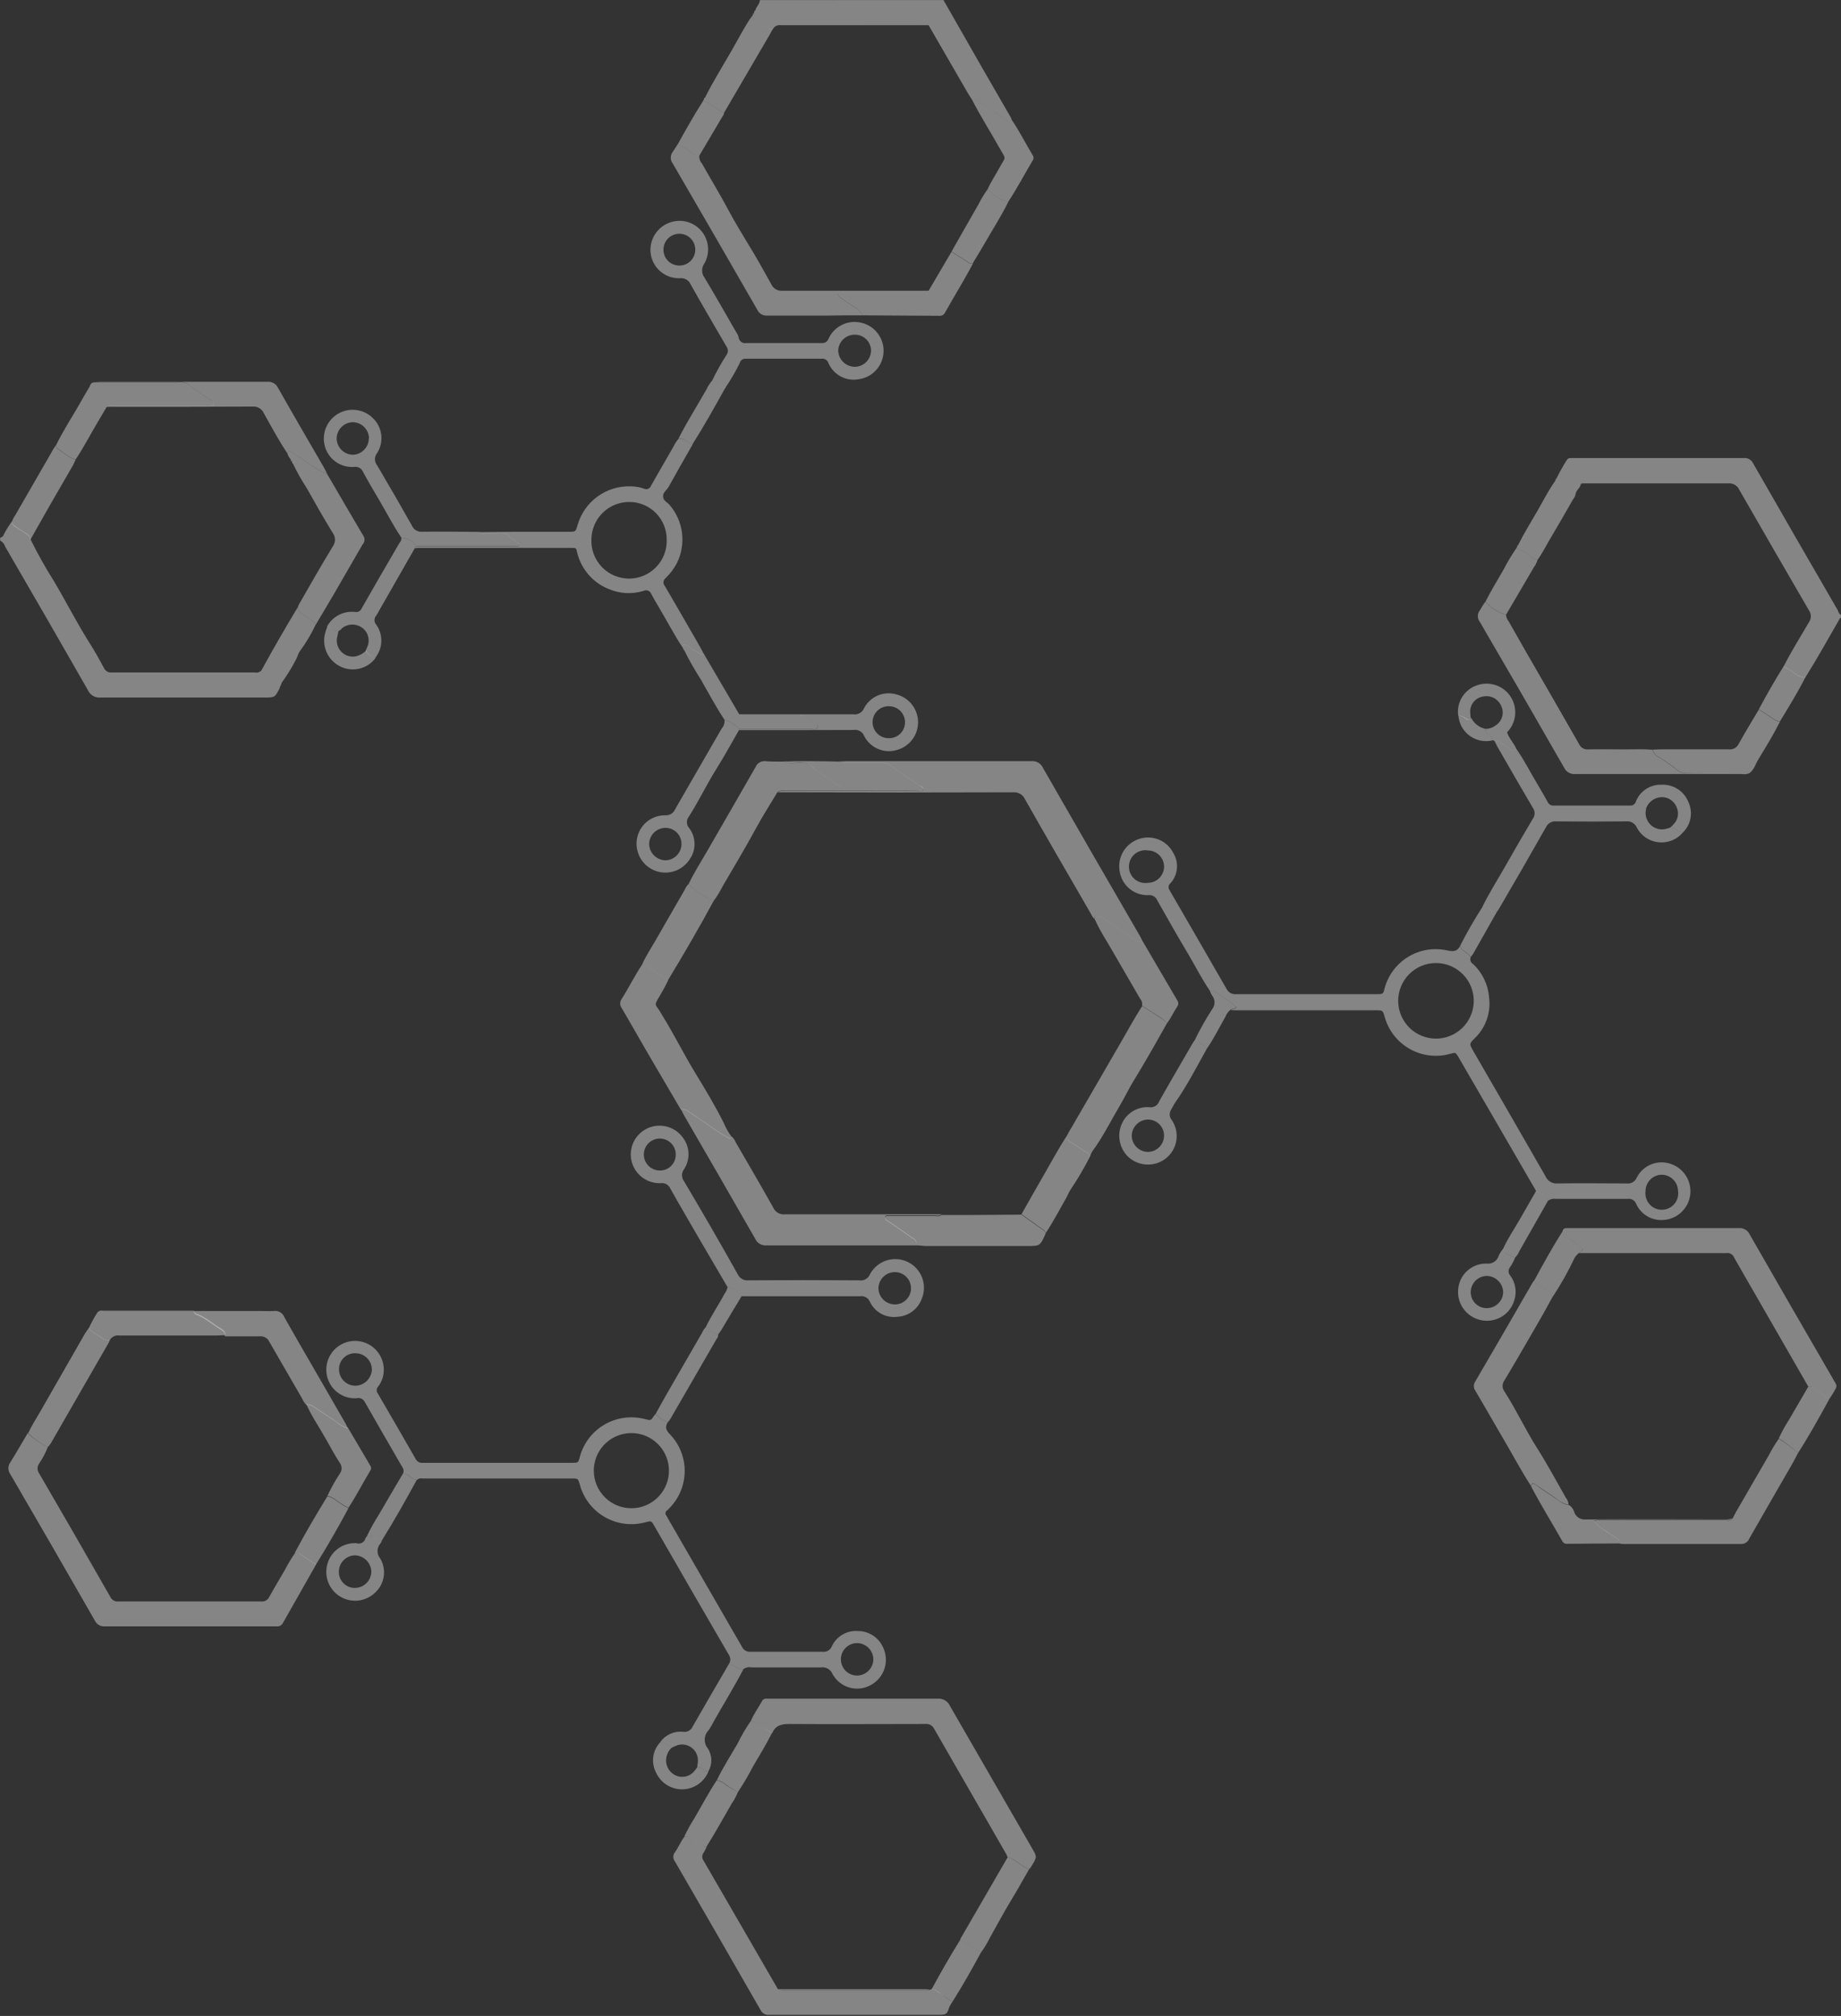 <svg width="802" height="878" viewBox="0 0 802 878" fill="none" xmlns="http://www.w3.org/2000/svg">
<rect x="0" y="0" width="802" height="878" fill="#333333" stroke="none"/>
<g opacity="0.8" clip-path="url(#clip0)">
<path d="M678.076 208.33C679.435 205.572 680.94 202.888 682.585 200.29C682.749 200.016 682.991 199.795 683.279 199.655C683.567 199.515 683.89 199.462 684.207 199.503H685.806C710.397 199.503 734.98 199.503 759.555 199.503C760.382 199.397 761.222 199.551 761.958 199.944C762.693 200.337 763.288 200.951 763.658 201.698C775.922 223.104 788.241 244.479 800.616 265.821C800.782 266.645 801.261 267.372 801.952 267.849V269.137C801.38 269.137 801.38 269.591 801.165 269.948C796.393 278.298 791.621 286.79 786.515 294.973C784.909 295.066 783.326 294.556 782.078 293.541C780.455 292.349 778.69 291.347 776.996 290.273C780.336 283.665 784.32 277.415 788.018 271.022C788.564 270.26 788.858 269.347 788.858 268.41C788.858 267.473 788.564 266.559 788.018 265.797C777.839 248.303 767.73 230.809 757.693 213.315C757.286 212.413 756.608 211.659 755.753 211.159C754.898 210.659 753.908 210.437 752.922 210.524C732.713 210.524 712.504 210.524 692.272 210.524C691.413 210.524 690.554 210.524 689.695 210.524C689.289 210.524 688.741 210.524 688.621 211.001C688.335 212.552 686.784 213.387 686.45 214.842C685.13 214.428 683.905 213.755 682.847 212.862C681.183 211.542 679.334 210.473 677.36 209.689L677.67 209.021L678.076 208.33Z" fill="white" fill-opacity="0.5"/>
<path d="M0 234.213C0.413 234.159 0.8 233.979 1.108 233.697C1.415 233.415 1.628 233.046 1.718 232.639C2.737 230.706 3.893 228.848 5.177 227.08C5.2 227.5 5.333 227.907 5.564 228.259C5.794 228.611 6.114 228.895 6.49 229.084C8.088 230.062 9.615 231.183 11.261 232.185C11.78 232.438 12.232 232.81 12.58 233.27C12.928 233.73 13.163 234.266 13.266 234.833C16.328 241.069 19.721 247.137 23.43 253.011C28.846 262.076 33.57 271.523 39.248 280.421C41.443 283.856 43.4 287.435 45.332 291.013C45.622 291.63 46.097 292.141 46.692 292.475C47.287 292.809 47.971 292.948 48.649 292.874C69.47 292.874 90.283 292.874 111.088 292.874C111.611 292.997 112.159 292.969 112.666 292.791C113.173 292.614 113.619 292.295 113.951 291.872C114.244 293.116 115.004 294.201 116.075 294.901C118.141 296.189 120.089 297.658 121.896 299.291C121.91 299.394 121.91 299.498 121.896 299.601C119.749 303.799 119.749 303.799 115.168 303.799C91.309 303.799 67.641 303.799 43.877 303.799C42.74 303.923 41.594 303.685 40.6 303.119C39.607 302.554 38.816 301.69 38.342 300.65C26.396 279.753 14.371 258.903 2.267 238.101C2.106 237.531 1.827 237.001 1.449 236.545C1.071 236.089 0.602 235.717 0.072 235.453V234.213H0Z" fill="white" fill-opacity="0.5"/>
<path d="M410.997 0C416.262 9.224 421.527 18.448 426.792 27.672C431.325 35.569 435.906 43.441 440.439 51.337C440.572 51.628 440.676 51.932 440.749 52.243C440.314 52.53 439.792 52.655 439.274 52.599C438.756 52.542 438.274 52.307 437.91 51.933C434.618 49.548 431.158 47.592 427.961 45.135C426.683 43.986 425.048 43.313 423.332 43.226C422.688 42.224 422.02 41.27 421.447 40.244L404.531 10.997C404.073 10.627 403.531 10.375 402.953 10.262C402.375 10.15 401.778 10.181 401.215 10.353C393.413 10.353 385.587 10.353 377.785 10.353C377.32 10.482 376.831 10.505 376.356 10.418C375.88 10.331 375.431 10.138 375.041 9.852C372.274 6.799 368.504 5.081 365.259 2.696C364.727 2.452 364.264 2.08 363.91 1.614C363.556 1.148 363.323 0.602 363.231 0.024H410.949L410.997 0Z" fill="white" fill-opacity="0.5"/>
<path d="M363.255 0C363.347 0.578 363.58 1.124 363.934 1.59C364.288 2.056 364.751 2.428 365.283 2.672C368.528 5.057 372.298 6.751 375.065 9.828C375.455 10.114 375.904 10.307 376.38 10.394C376.855 10.481 377.344 10.459 377.809 10.329C385.611 10.329 393.437 10.329 401.239 10.329C401.802 10.158 402.399 10.126 402.977 10.239C403.555 10.351 404.097 10.603 404.555 10.973C383.066 10.973 361.593 10.973 340.136 10.973C339.4 10.853 338.646 10.986 337.996 11.35C337.346 11.714 336.838 12.288 336.557 12.977C333.227 12.003 330.23 10.129 327.896 7.562C327.795 7.379 327.738 7.175 327.729 6.966C327.71 6.88 327.721 6.791 327.76 6.713C327.799 6.635 327.864 6.573 327.944 6.536C328.092 6.473 328.217 6.366 328.302 6.23C328.387 6.093 328.429 5.934 328.421 5.773C328.396 5.669 328.401 5.561 328.435 5.46C328.468 5.358 328.53 5.269 328.612 5.2L329.065 4.533C329.375 2.886 330.998 1.813 331.021 0.048H363.279L363.255 0Z" fill="white" fill-opacity="0.5"/>
<path d="M527.119 431.593C523.707 426.631 520.987 421.263 517.957 416.087C513.185 408.119 508.652 400.151 504.143 392.112C503.82 391.355 503.258 390.726 502.542 390.32C501.826 389.915 500.997 389.757 500.182 389.87C497.193 389.954 494.277 388.94 491.986 387.018C489.695 385.097 488.188 382.402 487.752 379.445C487.236 376.495 487.795 373.457 489.327 370.884C490.859 368.311 493.263 366.371 496.102 365.418C498.929 364.447 502.012 364.533 504.78 365.66C507.548 366.787 509.814 368.879 511.157 371.549C512.394 373.59 512.935 375.977 512.698 378.351C512.461 380.726 511.46 382.96 509.845 384.717C509.433 385.069 509.166 385.561 509.096 386.099C509.026 386.636 509.156 387.18 509.463 387.627C509.797 388.176 510.108 388.748 510.418 389.297C518.363 403.062 526.379 416.802 534.277 430.615C534.66 431.417 535.285 432.078 536.064 432.506C536.843 432.934 537.737 433.107 538.619 433C558.947 433 579.18 433 599.579 433C602.514 433 602.514 433 603.134 430.615C604.631 424.851 608.303 419.892 613.379 416.778C618.455 413.665 624.541 412.639 630.357 413.916C633.197 414.56 634.938 414.393 636.203 411.769C636.167 412.173 636.24 412.58 636.417 412.945C636.593 413.311 636.866 413.621 637.205 413.844C638.527 414.643 639.712 415.65 640.712 416.826C640.476 417.366 640.447 417.974 640.632 418.533C640.817 419.093 641.203 419.564 641.714 419.856C645.769 423.64 648.255 428.807 648.681 434.336C649.121 437.596 648.784 440.914 647.698 444.019C646.612 447.124 644.807 449.929 642.43 452.204C640.044 454.589 640.044 454.589 641.714 457.595C652.26 475.821 662.83 494.046 673.28 512.32C673.714 513.325 674.456 514.167 675.4 514.725C676.343 515.282 677.438 515.526 678.529 515.421C688.526 515.254 698.523 515.421 708.52 515.421C709.449 515.565 710.4 515.392 711.219 514.929C712.037 514.465 712.675 513.739 713.029 512.868C714.387 510.202 716.682 508.13 719.474 507.052C722.266 505.973 725.357 505.963 728.156 507.024C730.899 508.023 733.207 509.947 734.685 512.465C736.162 514.982 736.715 517.936 736.248 520.817C735.782 523.699 734.326 526.327 732.13 528.251C729.935 530.174 727.137 531.273 724.219 531.356C721.833 531.469 719.469 530.863 717.431 529.617C715.393 528.371 713.777 526.542 712.791 524.367C712.524 523.628 712.01 523.003 711.337 522.599C710.663 522.195 709.87 522.036 709.093 522.148C698.666 522.148 688.24 522.148 677.813 522.148C676.635 521.947 675.425 522.221 674.449 522.911C673.662 520.287 671.085 519.953 669.2 518.761L651.115 487.558L635.607 460.84C633.913 457.905 634.151 458.454 631.383 459.074C625.497 460.624 619.236 459.79 613.961 456.753C608.685 453.716 604.821 448.721 603.206 442.852C602.395 440.038 602.395 440.014 599.341 440.014H539.693C538.524 440.014 537.307 440.014 536.162 439.894C536.639 438.988 538.166 439.894 538.548 438.582C535.841 436.295 532.962 434.221 529.934 432.38C529.134 431.761 528.124 431.479 527.119 431.593ZM642.001 436.65C642.103 434.44 641.759 432.231 640.988 430.157C640.218 428.083 639.037 426.185 637.516 424.578C635.996 422.97 634.167 421.686 632.138 420.801C630.11 419.916 627.924 419.449 625.711 419.429C623.498 419.408 621.303 419.833 619.259 420.679C617.214 421.526 615.361 422.776 613.81 424.354C612.259 425.933 611.043 427.808 610.234 429.867C609.424 431.927 609.038 434.128 609.099 436.34C609.216 440.599 610.98 444.646 614.02 447.632C617.06 450.617 621.14 452.307 625.4 452.348C629.661 452.388 633.772 450.774 636.868 447.847C639.963 444.92 641.803 440.906 642.001 436.65ZM723.79 511.628C721.929 511.684 720.163 512.462 718.867 513.798C717.57 515.135 716.846 516.923 716.847 518.784C716.71 519.807 716.795 520.846 717.098 521.832C717.4 522.818 717.912 523.727 718.598 524.497C719.284 525.267 720.129 525.88 721.074 526.293C722.019 526.706 723.043 526.91 724.074 526.891C725.105 526.871 726.12 526.63 727.049 526.182C727.978 525.734 728.8 525.091 729.457 524.296C730.114 523.501 730.592 522.574 730.858 521.577C731.123 520.581 731.17 519.538 730.995 518.522C730.927 516.662 730.136 514.901 728.791 513.614C727.446 512.327 725.652 511.614 723.79 511.628ZM507.125 377.536C507.126 375.663 506.391 373.864 505.08 372.526C503.768 371.188 501.984 370.417 500.111 370.38C499.086 370.211 498.037 370.267 497.036 370.544C496.035 370.821 495.106 371.312 494.315 371.984C493.523 372.656 492.886 373.492 492.45 374.434C492.014 375.377 491.788 376.402 491.788 377.441C491.788 378.479 492.014 379.505 492.45 380.447C492.886 381.39 493.523 382.226 494.315 382.898C495.106 383.569 496.035 384.061 497.036 384.338C498.037 384.615 499.086 384.671 500.111 384.502C501.951 384.466 503.708 383.722 505.014 382.425C506.32 381.127 507.076 379.376 507.125 377.536Z" fill="white" fill-opacity="0.5"/>
<path d="M317.326 725.063C317.845 724.403 318.127 723.588 318.127 722.749C318.127 721.909 317.845 721.095 317.326 720.435C306.542 701.891 295.805 683.316 285.116 664.708C283.756 662.323 283.732 662.323 281.18 662.991C278.212 663.804 275.113 664.02 272.061 663.626C269.01 663.232 266.067 662.236 263.404 660.695C260.74 659.155 258.409 657.102 256.546 654.654C254.682 652.206 253.324 649.412 252.549 646.435C251.833 644.05 251.833 643.93 249.423 643.93H184.025C183.609 643.833 183.175 643.837 182.76 643.941C182.345 644.044 181.961 644.245 181.639 644.527C180.41 644.33 179.27 643.764 178.371 642.905C177.595 642.22 176.59 641.854 175.555 641.879C175.774 641.393 175.857 640.856 175.794 640.326C175.731 639.797 175.525 639.294 175.197 638.873C169.71 629.331 164.198 619.932 158.806 610.413C158.463 609.826 157.936 609.367 157.307 609.109C156.677 608.85 155.98 608.806 155.323 608.982C152.234 609.167 149.188 608.194 146.779 606.253C144.37 604.312 142.771 601.542 142.296 598.486C142.029 596.803 142.109 595.084 142.53 593.434C142.951 591.783 143.704 590.236 144.744 588.886C145.783 587.537 147.087 586.413 148.576 585.585C150.064 584.756 151.706 584.24 153.401 584.068C155.096 583.896 156.808 584.071 158.433 584.583C160.058 585.095 161.561 585.933 162.851 587.046C164.141 588.159 165.19 589.523 165.935 591.055C166.679 592.588 167.103 594.255 167.181 595.957C167.338 598.773 166.493 601.554 164.795 603.805C164.382 604.221 164.137 604.775 164.106 605.36C164.075 605.945 164.261 606.521 164.628 606.978C170.147 616.441 175.627 625.919 181.067 635.414C181.347 635.981 181.795 636.447 182.35 636.75C182.905 637.053 183.54 637.178 184.168 637.108C205.864 637.108 227.568 637.108 249.28 637.108C251.857 637.108 251.928 637.108 252.62 634.388C254.24 628.472 258.134 623.436 263.453 620.38C268.772 617.323 275.084 616.493 281.013 618.071C283.542 618.739 283.542 618.691 284.997 616.52C285.183 616.264 285.382 616.017 285.593 615.781C286.964 617.501 288.843 618.745 290.962 619.335C289.65 621.387 289.984 622.794 291.845 624.679C295.948 628.942 298.252 634.621 298.279 640.538C298.305 646.455 296.052 652.154 291.988 656.454C291.566 656.938 291.111 657.392 290.628 657.814C290.44 657.92 290.279 658.067 290.155 658.243C290.031 658.419 289.948 658.621 289.912 658.833C289.875 659.045 289.886 659.263 289.944 659.47C290.002 659.678 290.105 659.87 290.246 660.033C290.604 660.558 290.866 661.154 291.2 661.726C301.889 680.222 312.562 698.718 323.219 717.214C323.541 717.926 324.077 718.518 324.754 718.908C325.43 719.297 326.212 719.464 326.989 719.385C337.408 719.385 347.826 719.385 358.245 719.385C359.104 719.516 359.983 719.351 360.737 718.918C361.492 718.485 362.076 717.808 362.396 716.999C363.378 714.882 364.981 713.113 366.993 711.929C369.004 710.744 371.329 710.199 373.657 710.368C375.93 710.347 378.162 710.976 380.089 712.18C382.017 713.385 383.56 715.115 384.537 717.166C386.037 720.07 386.337 723.446 385.373 726.569C384.409 729.691 382.259 732.311 379.384 733.865C377.977 734.664 376.426 735.174 374.82 735.366C373.215 735.558 371.587 735.429 370.032 734.984C368.477 734.54 367.026 733.79 365.764 732.779C364.502 731.768 363.454 730.515 362.682 729.094C362.269 728.086 361.522 727.25 360.567 726.725C359.612 726.2 358.506 726.017 357.433 726.208C347.436 726.208 337.463 726.208 327.466 726.208C326.837 726.062 326.184 726.058 325.553 726.194C324.922 726.33 324.329 726.603 323.816 726.995C323.285 727.055 322.747 727.004 322.238 726.844C321.728 726.683 321.258 726.418 320.857 726.065C319.852 725.292 318.588 724.933 317.326 725.063ZM275.119 656.884C278.357 656.87 281.519 655.895 284.203 654.084C286.887 652.273 288.974 649.707 290.199 646.71C291.423 643.713 291.732 640.42 291.084 637.247C290.437 634.075 288.863 631.166 286.562 628.888C284.26 626.611 281.335 625.067 278.156 624.452C274.977 623.837 271.686 624.179 268.701 625.434C265.717 626.69 263.171 628.802 261.387 631.504C259.604 634.206 258.662 637.377 258.68 640.614C258.706 644.95 260.451 649.099 263.533 652.15C266.616 655.2 270.783 656.903 275.119 656.884ZM147.688 596.386C147.688 598.284 148.442 600.105 149.784 601.447C151.127 602.789 152.947 603.543 154.846 603.543C156.697 603.486 158.46 602.736 159.786 601.442C161.111 600.148 161.903 598.403 162.003 596.553C162.005 594.712 161.297 592.94 160.026 591.607C158.755 590.274 157.019 589.483 155.18 589.397C154.217 589.313 153.248 589.432 152.334 589.747C151.421 590.062 150.584 590.565 149.878 591.224C149.171 591.883 148.612 592.683 148.234 593.573C147.857 594.462 147.671 595.421 147.688 596.386ZM373.3 729.762C375.198 729.762 377.019 729.008 378.361 727.666C379.703 726.324 380.457 724.504 380.457 722.605C380.415 720.765 379.665 719.012 378.363 717.71C377.061 716.408 375.307 715.658 373.467 715.616C371.59 715.594 369.782 716.318 368.44 717.628C367.098 718.939 366.331 720.73 366.309 722.605C366.287 724.481 367.011 726.289 368.322 727.631C369.633 728.974 371.423 729.74 373.3 729.762Z" fill="white" fill-opacity="0.5"/>
<path d="M137.739 681.312C132.967 689.852 128.004 698.368 123.208 706.932C122.924 707.44 122.489 707.846 121.963 708.094C121.437 708.342 120.846 708.42 120.274 708.316H101.473C82.863 708.316 64.276 708.316 45.666 708.316C44.748 708.397 43.828 708.187 43.036 707.716C42.243 707.245 41.62 706.537 41.252 705.692C29.084 684.445 16.837 663.237 4.509 642.069C3.952 641.317 3.65 640.406 3.65 639.469C3.65 638.533 3.952 637.621 4.509 636.869C7.134 632.694 9.568 628.424 12.073 624.178C14.658 626.635 17.613 628.671 20.829 630.213C19.872 632.74 18.614 635.143 17.083 637.37C16.614 638.005 16.361 638.775 16.361 639.565C16.361 640.354 16.614 641.124 17.083 641.759C27.518 659.667 37.856 677.606 48.1 695.577C48.424 696.233 48.946 696.771 49.593 697.113C50.24 697.456 50.978 697.586 51.703 697.486C72.381 697.486 93.058 697.486 113.736 697.486C114.468 697.573 115.209 697.426 115.852 697.066C116.495 696.706 117.007 696.151 117.315 695.482C119.534 691.426 121.968 687.49 124.211 683.554C125.521 681.002 127.012 678.546 128.672 676.207C129.724 676.21 130.74 676.591 131.535 677.28C133.507 678.766 135.58 680.113 137.739 681.312Z" fill="white" fill-opacity="0.5"/>
<path d="M365.235 331.662C366.309 331.662 367.382 331.519 368.432 331.519C395.393 331.519 422.354 331.519 449.315 331.519C450.347 331.413 451.387 331.635 452.287 332.153C453.186 332.671 453.899 333.459 454.325 334.406C468.37 358.897 482.479 383.349 496.651 407.761C497.128 408.596 497.51 409.479 497.94 410.338C496.425 410.404 494.939 409.912 493.764 408.954C489.804 406.187 485.795 403.539 481.835 400.796C480.773 400.066 479.637 399.45 478.447 398.959C477.325 398.482 476.872 399.126 476.729 400.151C476.162 399.657 475.721 399.036 475.44 398.338C465.777 381.64 456.067 364.941 446.523 348.099C446.073 347.105 445.322 346.277 444.376 345.733C443.429 345.189 442.336 344.957 441.25 345.069C408.356 345.181 375.463 345.181 342.569 345.069C341.281 345.069 339.992 345.069 338.704 345.069C339.202 344.763 339.756 344.559 340.333 344.469C340.911 344.379 341.5 344.405 342.068 344.544C350.395 344.544 358.769 344.544 367.048 344.544H399.545C400.451 344.544 401.93 345.045 402.145 344.02C402.36 342.994 400.928 342.469 400.165 341.92C396.347 339.201 392.291 336.767 388.617 333.857C387.438 332.825 385.912 332.28 384.346 332.33C378.978 332.33 373.634 332.33 368.265 332.33C367.742 332.444 367.2 332.442 366.677 332.327C366.154 332.212 365.662 331.985 365.235 331.662Z" fill="white" fill-opacity="0.5"/>
<path d="M327.108 749.491C328.373 746.509 330.258 743.885 331.88 741.046C332.04 740.645 332.328 740.309 332.699 740.089C333.07 739.868 333.504 739.777 333.932 739.829C334.672 739.829 335.435 739.829 336.199 739.829C360.272 739.829 384.346 739.829 408.42 739.829C409.557 739.725 410.697 739.983 411.678 740.566C412.659 741.148 413.431 742.026 413.884 743.073C425.813 763.78 437.743 784.391 449.672 805.098C451.748 808.676 451.772 808.676 449.672 812.254C449.291 812.899 448.837 813.495 448.408 814.115C446.108 813.02 443.925 811.693 441.894 810.155C441.11 809.422 440.081 809.006 439.007 808.986C438.821 808.489 438.606 808.004 438.363 807.531C427.865 789.321 417.383 771.112 406.917 752.902C406.566 752.2 406.005 751.626 405.313 751.258C404.62 750.89 403.83 750.748 403.052 750.85C383.392 750.85 363.708 750.993 344.048 750.85C340.469 750.85 337.845 751.375 336.413 754.858C335.363 754.389 334.377 753.788 333.479 753.069C331.684 751.367 329.495 750.138 327.108 749.491Z" fill="white" fill-opacity="0.5"/>
<path d="M415.053 871.607C414.441 872.452 413.914 873.354 413.478 874.302C412.596 877.308 412.071 877.523 408.874 877.523H351.612C346.124 877.523 340.66 877.523 335.173 877.523C334.395 877.625 333.605 877.48 332.916 877.107C332.226 876.735 331.671 876.154 331.331 875.447C318.957 853.85 306.526 832.285 294.04 810.751C293.575 810.178 293.321 809.462 293.321 808.724C293.321 807.985 293.575 807.269 294.04 806.696C295.59 804.525 296.569 801.925 298.239 799.873C299.178 799.852 300.111 800.028 300.978 800.39C301.845 800.752 302.627 801.291 303.273 801.973C304.681 802.974 305.826 804.525 307.854 804.358C307.471 805.24 307.025 806.093 306.518 806.911C306.129 807.412 305.918 808.029 305.918 808.664C305.918 809.299 306.129 809.916 306.518 810.417C317.35 829.072 328.158 847.743 338.942 866.43C339.385 866.729 339.887 866.93 340.413 867.021C340.94 867.111 341.479 867.089 341.996 866.955H402.217C403.275 867.177 404.377 867.034 405.342 866.549L405.963 866.287C407.096 866.519 408.163 867 409.088 867.694C411.045 868.982 412.619 870.962 415.053 871.607Z" fill="white" fill-opacity="0.5"/>
<path d="M680.724 536.223C680.76 535.843 680.942 535.492 681.231 535.243C681.52 534.994 681.894 534.867 682.275 534.887H684.541C708.83 534.887 733.119 534.887 757.407 534.887C758.381 534.789 759.36 534.994 760.214 535.471C761.067 535.949 761.753 536.678 762.179 537.559C774.14 558.44 786.165 579.282 798.254 600.084C798.683 600.823 799.065 601.611 799.542 602.326C799.836 602.709 799.996 603.179 799.996 603.662C799.996 604.145 799.836 604.615 799.542 604.998C798.707 606.616 797.742 608.164 796.655 609.626C794.318 607.609 791.847 605.752 789.259 604.068C788.768 603.866 788.237 603.784 787.708 603.829L765.233 564.754C761.964 559.076 758.672 553.423 755.451 547.721C755.211 547.066 754.753 546.513 754.153 546.157C753.553 545.801 752.848 545.662 752.158 545.765C751.411 545.813 750.662 545.813 749.915 545.765H687.786C689.981 544.286 690.005 544.095 688.001 542.64C685.997 541.185 684.207 539.992 682.323 538.656C681.825 538.484 681.398 538.152 681.109 537.711C680.82 537.271 680.684 536.748 680.724 536.223Z" fill="white" fill-opacity="0.5"/>
<path d="M399.33 542.402C398.376 542.402 397.397 542.402 396.443 542.402C375.59 542.402 354.737 542.402 333.908 542.402C332.875 542.496 331.838 542.26 330.946 541.729C330.055 541.197 329.354 540.397 328.946 539.443C318.71 521.552 308.355 503.66 298.048 485.864C297.523 484.934 297.07 483.956 296.593 483.025C297.67 482.889 298.76 483.161 299.646 483.789C302.581 485.745 305.492 487.701 308.379 489.729C311.116 491.777 313.985 493.642 316.968 495.311C317.66 495.669 318.352 496.05 318.829 495.025C319.581 495.787 320.18 496.686 320.595 497.673C326.059 507.095 331.546 516.471 336.867 525.965C337.281 526.916 337.988 527.711 338.885 528.235C339.781 528.758 340.821 528.982 341.853 528.875C363.517 528.875 385.181 528.875 406.846 528.875C408.015 528.875 409.231 528.875 410.377 528.875C409.438 529.413 408.332 529.583 407.275 529.353H389.237C388.498 529.353 387.734 529.353 386.995 529.353C386.738 529.272 386.461 529.277 386.207 529.367C385.953 529.458 385.735 529.628 385.587 529.854C385.517 530.169 385.559 530.5 385.708 530.788C385.856 531.075 386.1 531.302 386.398 531.428C386.804 531.762 387.305 532.001 387.758 532.287C391.003 534.529 394.248 536.819 397.517 539.038C398.156 539.309 398.685 539.79 399.014 540.401C399.344 541.013 399.455 541.718 399.33 542.402Z" fill="white" fill-opacity="0.5"/>
<path d="M301.674 193.659C298.191 199.789 294.66 205.896 291.248 212.075C290.461 213.53 288.647 214.46 288.862 216.393C289.077 218.325 290.842 218.778 291.821 220.067C294.717 223.488 296.554 227.678 297.109 232.126C297.664 236.574 296.913 241.087 294.946 245.115C293.667 247.576 291.999 249.815 290.007 251.747C289.733 251.948 289.505 252.205 289.338 252.501C289.171 252.798 289.069 253.126 289.04 253.465C289.011 253.804 289.054 254.145 289.167 254.466C289.281 254.787 289.461 255.08 289.697 255.325C294.302 263.197 298.835 271.093 303.392 278.989C304.561 281.017 305.778 283.116 306.804 285.168C305.647 285.233 304.51 284.849 303.631 284.095C302.098 282.996 300.505 281.985 298.859 281.065C297.571 280.325 297.499 281.351 297.499 282.258C293.61 276.342 290.341 270.044 286.739 263.984C285.689 262.243 284.639 260.478 283.709 258.665C283.595 258.352 283.417 258.067 283.186 257.828C282.956 257.588 282.678 257.399 282.37 257.274C282.062 257.148 281.731 257.088 281.399 257.097C281.067 257.107 280.74 257.186 280.44 257.329C275.359 258.915 269.876 258.61 265.003 256.47C261.707 255.121 258.772 253.022 256.431 250.338C254.091 247.654 252.41 244.46 251.523 241.012C250.831 238.626 251.523 238.626 248.326 238.626H182.283C181.747 238.655 181.213 238.719 180.685 238.817L181.234 238.03H224.299C224.616 238.067 224.937 238.067 225.254 238.03C225.553 237.983 225.829 237.84 226.041 237.624C226.094 237.533 226.128 237.431 226.14 237.326C226.151 237.221 226.141 237.115 226.11 237.014C226.078 236.913 226.026 236.82 225.957 236.74C225.888 236.66 225.803 236.596 225.707 236.551C224.085 235.358 222.462 234.165 220.935 232.829C219.408 231.493 217.022 232.471 215.018 232.304C213.945 232.304 212.871 232.304 211.797 232.304C210.647 232.563 209.441 232.367 208.433 231.756C213.706 231.756 218.955 231.636 224.228 231.613H247.753C250.759 231.613 250.759 231.613 251.594 228.726C253.015 223.722 256.07 219.337 260.273 216.272C264.477 213.206 269.586 211.636 274.785 211.812C276.725 211.841 278.649 212.171 280.488 212.791C280.767 212.939 281.075 213.025 281.391 213.043C281.707 213.061 282.023 213.011 282.318 212.895C282.613 212.779 282.879 212.602 283.098 212.374C283.318 212.146 283.485 211.873 283.589 211.574C286.834 205.777 290.246 200.052 293.539 194.255C294.062 193.083 294.771 192.004 295.638 191.058C296.196 190.977 296.764 191.014 297.306 191.166C297.849 191.318 298.353 191.582 298.788 191.941C299.706 192.584 300.671 193.158 301.674 193.659ZM290.437 234.976C290.446 232.826 290.03 230.696 289.213 228.708C288.395 226.72 287.192 224.913 285.672 223.392C284.153 221.871 282.348 220.665 280.361 219.845C278.373 219.024 276.243 218.605 274.093 218.611C269.75 218.617 265.584 220.337 262.501 223.397C259.419 226.457 257.668 230.609 257.631 234.952C257.545 237.159 257.905 239.36 258.69 241.423C259.475 243.487 260.668 245.371 262.199 246.963C263.729 248.555 265.565 249.822 267.596 250.688C269.628 251.554 271.813 252.001 274.021 252.002C276.23 252.004 278.416 251.56 280.448 250.697C282.481 249.834 284.319 248.57 285.851 246.98C287.384 245.391 288.58 243.508 289.368 241.446C290.156 239.383 290.519 237.183 290.437 234.976Z" fill="white" fill-opacity="0.5"/>
<path d="M316.944 560.579C312.713 553.359 308.482 546.139 304.251 538.919C300.148 531.762 296.02 524.82 292.035 517.687C291.691 516.876 291.088 516.202 290.319 515.77C289.551 515.338 288.661 515.174 287.789 515.302C285.635 515.383 283.498 514.907 281.582 513.921C279.667 512.934 278.038 511.47 276.854 509.671C275.67 507.871 274.97 505.796 274.822 503.647C274.673 501.498 275.082 499.347 276.009 497.402C276.935 495.457 278.348 493.784 280.11 492.544C281.872 491.304 283.924 490.54 286.068 490.325C288.212 490.11 290.375 490.451 292.348 491.316C294.321 492.181 296.038 493.541 297.332 495.263C298.888 497.212 299.794 499.6 299.922 502.09C300.051 504.58 299.395 507.048 298.048 509.147C297.438 509.918 297.107 510.872 297.107 511.855C297.107 512.837 297.438 513.791 298.048 514.562C306.001 527.969 313.779 541.439 321.382 554.973C321.762 555.831 322.402 556.547 323.211 557.022C324.02 557.497 324.957 557.707 325.891 557.621C342.004 557.51 358.125 557.51 374.254 557.621C375.241 557.787 376.255 557.607 377.124 557.112C377.994 556.616 378.666 555.835 379.026 554.902C380.564 552.073 383.134 549.947 386.202 548.966C389.269 547.986 392.596 548.226 395.49 549.638C398.385 551.049 400.623 553.523 401.738 556.543C402.853 559.564 402.76 562.898 401.477 565.851C400.648 568.02 399.204 569.9 397.323 571.26C395.441 572.62 393.203 573.402 390.884 573.509C388.457 573.817 385.995 573.347 383.852 572.169C381.708 570.99 379.994 569.163 378.954 566.949C378.591 566.105 377.951 565.409 377.141 564.975C376.33 564.542 375.396 564.397 374.492 564.563C357.409 564.563 340.326 564.563 323.243 564.563C322.514 563.511 321.581 562.615 320.499 561.931C319.417 561.247 318.208 560.787 316.944 560.579ZM389.834 554.043C387.976 554.042 386.191 554.763 384.855 556.054C383.519 557.345 382.738 559.105 382.676 560.961C382.676 562.859 383.43 564.679 384.773 566.022C386.115 567.364 387.936 568.118 389.834 568.118C391.701 568.118 393.491 567.376 394.811 566.056C396.131 564.737 396.872 562.947 396.872 561.08C396.872 559.214 396.131 557.424 394.811 556.104C393.491 554.784 391.701 554.043 389.834 554.043ZM294.397 502.873C294.407 501.492 294.006 500.14 293.245 498.988C292.484 497.835 291.398 496.935 290.124 496.401C288.851 495.867 287.447 495.724 286.092 495.989C284.737 496.255 283.491 496.917 282.513 497.891C281.535 498.866 280.868 500.109 280.598 501.463C280.328 502.817 280.467 504.221 280.996 505.496C281.526 506.772 282.423 507.861 283.572 508.625C284.722 509.39 286.074 509.796 287.454 509.791C288.367 509.804 289.272 509.634 290.117 509.291C290.963 508.948 291.731 508.438 292.376 507.793C293.021 507.149 293.53 506.381 293.873 505.536C294.216 504.69 294.386 503.785 294.374 502.873H294.397Z" fill="white" fill-opacity="0.5"/>
<path d="M310.264 165.724C312.117 161.858 314.212 158.113 316.539 154.512C316.9 154.003 317.095 153.394 317.095 152.77C317.095 152.146 316.9 151.538 316.539 151.029C311.29 142.035 306.041 133.066 300.935 124.001C300.566 123.067 299.897 122.284 299.032 121.774C298.168 121.264 297.158 121.057 296.163 121.186C294.465 121.242 292.774 120.949 291.194 120.326C289.614 119.702 288.179 118.76 286.978 117.559C285.776 116.358 284.835 114.923 284.211 113.344C283.587 111.764 283.294 110.073 283.351 108.375C283.417 106.678 283.823 105.012 284.545 103.475C285.267 101.938 286.29 100.562 287.554 99.427C288.818 98.293 290.296 97.423 291.902 96.871C293.508 96.318 295.208 96.093 296.903 96.209C298.999 96.354 301.024 97.029 302.789 98.169C304.554 99.31 306.001 100.879 306.995 102.731C307.989 104.582 308.497 106.655 308.472 108.756C308.447 110.857 307.89 112.918 306.852 114.745C306.185 115.671 305.839 116.789 305.864 117.929C305.89 119.07 306.287 120.171 306.995 121.066C311.648 128.796 316.085 136.668 320.595 144.469C321.125 145.187 321.521 145.995 321.764 146.854C321.793 147.255 321.907 147.645 322.099 147.998C322.291 148.351 322.557 148.658 322.878 148.9C323.199 149.142 323.568 149.312 323.96 149.4C324.352 149.487 324.759 149.489 325.152 149.407C336.111 149.407 347.07 149.407 358.03 149.407C358.656 149.462 359.282 149.307 359.81 148.966C360.337 148.624 360.735 148.116 360.94 147.522C362.057 145.047 363.955 143.007 366.342 141.714C368.73 140.422 371.476 139.948 374.158 140.365C377.186 140.796 379.952 142.319 381.934 144.647C383.916 146.975 384.978 149.948 384.919 153.005C384.86 156.062 383.685 158.992 381.615 161.243C379.545 163.493 376.723 164.909 373.681 165.223C371.053 165.628 368.365 165.144 366.044 163.847C363.723 162.551 361.901 160.516 360.869 158.066C360.661 157.468 360.253 156.959 359.715 156.624C359.176 156.29 358.539 156.15 357.91 156.229C346.776 156.229 335.705 156.229 324.698 156.229C324.157 156.212 323.625 156.38 323.191 156.705C322.758 157.03 322.448 157.494 322.313 158.018C320.421 161.871 318.261 165.586 315.847 169.135C313.676 168.491 312.53 166.129 310.264 165.724ZM372.297 145.781C370.456 145.779 368.684 146.487 367.351 147.757C366.018 149.028 365.226 150.764 365.14 152.603C365.182 154.488 365.95 156.284 367.283 157.617C368.616 158.95 370.412 159.717 372.297 159.76C374.196 159.76 376.016 159.006 377.359 157.664C378.701 156.322 379.455 154.501 379.455 152.603C379.437 151.688 379.238 150.786 378.87 149.948C378.503 149.11 377.974 148.353 377.314 147.719C376.654 147.086 375.875 146.588 375.022 146.256C374.17 145.923 373.26 145.762 372.345 145.781H372.297ZM295.948 115.675C297.79 115.675 299.556 114.944 300.858 113.642C302.16 112.34 302.891 110.574 302.891 108.733C302.891 106.892 302.16 105.126 300.858 103.824C299.556 102.523 297.79 101.791 295.948 101.791C295.034 101.794 294.13 101.978 293.288 102.331C292.445 102.684 291.68 103.2 291.037 103.85C290.394 104.499 289.886 105.269 289.542 106.115C289.197 106.961 289.023 107.867 289.029 108.781C289.026 109.692 289.204 110.595 289.555 111.436C289.905 112.277 290.419 113.04 291.068 113.68C291.717 114.32 292.487 114.824 293.333 115.162C294.18 115.501 295.085 115.667 295.996 115.651L295.948 115.675Z" fill="white" fill-opacity="0.5"/>
<path d="M762.036 336.791C761.038 337.194 759.947 337.31 758.887 337.125C734.717 337.125 710.548 337.125 686.379 337.125C685.34 337.235 684.292 337.015 683.385 336.497C682.477 335.979 681.755 335.189 681.321 334.239C669.216 313.087 657.016 291.991 644.721 270.95C644.12 270.217 643.792 269.298 643.792 268.35C643.792 267.402 644.12 266.483 644.721 265.75C645.435 264.451 646.232 263.2 647.107 262.005C649.435 264.781 652.557 266.779 656.054 267.73C656.164 268.802 656.578 269.82 657.247 270.664L664.405 283.236C672.23 296.81 680.104 310.383 687.858 324.005C688.192 324.777 688.762 325.424 689.487 325.853C690.211 326.281 691.052 326.469 691.89 326.39C697.259 326.247 702.627 326.39 708.019 326.39C711.98 326.39 715.964 326.176 719.949 326.533C720.117 327.265 720.455 327.946 720.936 328.522C721.417 329.099 722.027 329.553 722.716 329.849C725.296 331.376 727.761 333.09 730.089 334.978C730.771 335.623 731.578 336.121 732.46 336.442C733.343 336.762 734.282 336.897 735.219 336.839C744.213 336.672 753.137 336.791 762.036 336.791Z" fill="white" fill-opacity="0.5"/>
<path d="M375.542 137.336C370.389 137.336 365.235 137.336 360.106 137.455C351.516 137.455 342.927 137.455 334.338 137.455C333.401 137.539 332.461 137.326 331.652 136.846C330.843 136.367 330.205 135.645 329.828 134.783C317.644 113.584 305.405 92.416 293.109 71.28C292.517 70.543 292.194 69.626 292.194 68.68C292.194 67.734 292.517 66.817 293.109 66.08C293.801 65.125 294.398 64.1 295.042 63.121C297.166 63.465 299.119 64.496 300.601 66.056C301.714 67.07 303.152 67.653 304.657 67.702C304.578 68.338 304.64 68.984 304.838 69.594C305.036 70.204 305.365 70.763 305.802 71.232C309.62 78.055 313.723 84.711 317.398 91.653C319.974 96.424 322.814 101.195 325.725 105.966C329.351 111.787 332.715 117.894 336.008 123.81C336.411 124.717 337.088 125.476 337.943 125.981C338.799 126.485 339.79 126.71 340.78 126.625C362.038 126.625 383.297 126.625 404.555 126.625C404.07 126.959 403.517 127.183 402.936 127.282C402.355 127.381 401.76 127.352 401.191 127.197H368.051C367.499 127.052 366.924 127.023 366.361 127.113C365.798 127.204 365.26 127.411 364.782 127.722C364.885 128.162 365.078 128.575 365.349 128.937C365.62 129.298 365.963 129.599 366.357 129.821C368.361 131.253 370.365 132.66 372.441 133.948C373.173 134.253 373.831 134.714 374.367 135.299C374.902 135.884 375.304 136.579 375.542 137.336Z" fill="white" fill-opacity="0.5"/>
<path d="M667.029 647.294C662.878 640.924 659.323 634.197 655.481 627.661C651.187 620.361 647.035 612.99 642.717 605.714C642.289 605.115 642.059 604.398 642.059 603.662C642.059 602.927 642.289 602.209 642.717 601.611C651.083 587.297 659.41 572.936 667.697 558.528C667.931 558.171 668.186 557.829 668.461 557.502C668.465 557.871 668.575 558.232 668.778 558.54C668.981 558.849 669.268 559.093 669.606 559.243C671.014 560.126 672.445 561.032 673.805 561.987C674.422 562.282 674.96 562.719 675.374 563.262C675.789 563.805 676.069 564.439 676.191 565.112C674.831 567.497 673.519 570.098 672.111 572.531C666.6 582.073 661.136 591.615 655.41 601.157C654.868 601.862 654.574 602.726 654.574 603.615C654.574 604.503 654.868 605.367 655.41 606.072C660.587 614.087 664.548 622.77 669.725 630.881C674.163 637.847 678.052 645.195 682.156 652.351C682.843 653.183 683.252 654.209 683.325 655.286C681.628 655.088 680.031 654.381 678.744 653.258C675.427 650.872 672.063 648.749 668.747 646.435C667.673 645.624 667.196 646.006 667.029 647.294Z" fill="white" fill-opacity="0.5"/>
<path d="M367.072 344.401C358.745 344.401 350.371 344.401 342.092 344.401C341.524 344.262 340.935 344.236 340.357 344.326C339.78 344.416 339.226 344.62 338.728 344.926C335.459 350.365 332.047 355.709 329.017 361.315C324.46 369.712 319.473 378.014 314.702 386.172C313.652 388.278 312.423 390.289 311.027 392.184C306.832 390.703 303.047 388.25 299.981 385.027C302.366 379.994 305.397 375.318 308.164 370.499C315.131 358.357 322.217 346.262 329.136 334.096C329.492 333.22 330.133 332.491 330.957 332.027C331.78 331.563 332.737 331.393 333.67 331.543C336.056 331.758 338.441 331.662 340.827 331.71C342.932 332.454 345.196 332.627 347.389 332.211C350.276 332.211 352.852 332.211 354.809 334.859C355.667 335.659 356.64 336.326 357.696 336.839C360.487 338.771 363.279 340.727 366.094 342.636C366.399 342.817 366.65 343.076 366.822 343.386C366.994 343.697 367.08 344.047 367.072 344.401Z" fill="white" fill-opacity="0.5"/>
<path d="M783.271 632.861C780.885 637.632 778.141 642.022 775.54 646.602C771.079 654.45 766.498 662.227 762.06 670.076C761.777 670.815 761.266 671.445 760.601 671.873C759.936 672.302 759.152 672.508 758.362 672.461C741.279 672.461 724.195 672.461 707.112 672.461C706.681 672.444 706.251 672.404 705.824 672.342C705.753 671.756 705.524 671.201 705.163 670.735C704.802 670.269 704.321 669.909 703.772 669.694C701.887 668.477 700.026 667.308 698.189 665.925C696.679 665.077 695.357 663.933 694.3 662.561C695.417 662.044 696.665 661.877 697.879 662.084C715.678 662.084 733.453 662.084 751.252 662.084C752.445 662.084 753.852 662.68 754.807 661.345C755.284 660.39 755.713 659.412 756.262 658.506C761.034 650.252 765.806 642.006 770.578 633.768C771.856 631.289 773.299 628.898 774.896 626.611C777.881 628.422 780.686 630.515 783.271 632.861Z" fill="white" fill-opacity="0.5"/>
<path d="M318.782 495.192C318.304 496.217 317.612 495.836 316.921 495.478C313.937 493.809 311.068 491.944 308.331 489.896C305.444 487.868 302.533 485.912 299.599 483.956C298.712 483.328 297.622 483.056 296.545 483.192C292.656 476.537 288.743 469.905 284.854 463.249C280.082 455.186 275.573 447.099 270.849 439.083C270.404 438.501 270.162 437.789 270.162 437.056C270.162 436.323 270.404 435.61 270.849 435.028C273.998 430.066 276.575 424.746 279.891 419.88C280.737 419.971 281.531 420.331 282.158 420.906C285.092 422.957 288.099 424.937 291.057 426.965C289.719 429.76 288.221 432.476 286.572 435.1C285.331 437.485 285.331 437.485 286.858 439.561C287.502 440.419 287.979 441.374 288.552 442.28C293.777 450.701 298.096 459.575 303.321 468.044C307.496 474.891 311.624 481.761 315.25 488.989C316.155 491.2 317.342 493.285 318.782 495.192Z" fill="white" fill-opacity="0.5"/>
<path d="M733.095 362.603C731.811 364.122 730.174 365.303 728.328 366.043C726.482 366.783 724.482 367.059 722.504 366.848C720.526 366.636 718.631 365.942 716.983 364.828C715.335 363.714 713.986 362.212 713.053 360.456C712.665 359.543 711.988 358.782 711.126 358.291C710.264 357.8 709.265 357.605 708.281 357.736C698.197 357.848 688.12 357.848 678.052 357.736C677.117 357.624 676.17 357.81 675.347 358.269C674.524 358.727 673.867 359.434 673.471 360.289C666.719 372.217 659.824 384.144 652.952 395.905C652.605 396.44 652.23 396.958 651.831 397.456C650.667 397.255 649.588 396.715 648.729 395.905C647.928 395.207 646.904 394.818 645.842 394.808C648.872 388.653 652.57 382.88 655.958 376.916C659.824 370.117 663.737 363.318 667.745 356.591C668.253 355.899 668.526 355.064 668.526 354.206C668.526 353.348 668.253 352.512 667.745 351.82C662.567 343.041 657.485 334.191 652.403 325.365C651.879 324.434 651.425 323.456 650.948 322.526C651.418 322.475 651.893 322.52 652.344 322.66C652.796 322.799 653.214 323.03 653.573 323.337C654.837 324.291 656.197 325.126 657.509 325.985C657.923 326.398 658.464 326.659 659.045 326.724C659.626 326.789 660.212 326.654 660.706 326.343C664.238 331.472 667.029 337.054 670.25 342.373C671.634 344.759 672.994 347.001 674.258 349.363C674.483 349.845 674.851 350.247 675.312 350.511C675.773 350.776 676.305 350.892 676.835 350.842C687.969 350.842 699.04 350.842 710.047 350.842C710.526 350.897 711.01 350.806 711.436 350.58C711.862 350.354 712.209 350.005 712.433 349.578C714.175 349.959 715.367 351.606 717.205 351.725C717.044 352.456 716.932 353.197 716.871 353.943C716.852 355.007 717.071 356.061 717.511 357.03C717.951 357.998 718.601 358.856 719.415 359.542C720.228 360.227 721.185 360.723 722.214 360.992C723.243 361.262 724.319 361.299 725.364 361.1C726.09 360.93 726.807 360.723 727.512 360.48C729.731 360.289 730.995 362.555 733.095 362.603Z" fill="white" fill-opacity="0.5"/>
<path d="M508.318 445.739C503.546 454.256 498.775 462.724 493.669 471.026C491.569 474.461 489.827 478.183 487.775 481.642C483.839 488.25 480.475 495.215 475.846 501.442C475.41 502.196 475.058 502.996 474.796 503.827C474.666 503.317 474.407 502.849 474.044 502.469C473.68 502.089 473.224 501.809 472.72 501.656C470.668 500.177 468.521 498.841 466.398 497.458C465.911 497.25 465.485 496.922 465.159 496.505C464.834 496.088 464.619 495.595 464.537 495.072C465.3 493.665 466.016 492.233 466.923 490.85C473.826 478.89 480.737 466.962 487.656 455.067C490.949 449.437 494.003 443.664 497.582 438.201C500.182 439.847 502.783 441.493 505.36 443.187C506.538 443.785 507.553 444.661 508.318 445.739Z" fill="white" fill-opacity="0.5"/>
<path d="M208.457 231.66C209.465 232.271 210.671 232.468 211.821 232.209C212.895 232.209 213.968 232.209 215.042 232.209C217.046 232.376 219.408 231.374 220.959 232.734C222.51 234.094 224.109 235.262 225.731 236.455C225.827 236.5 225.912 236.565 225.981 236.645C226.05 236.724 226.102 236.818 226.134 236.919C226.165 237.02 226.175 237.126 226.163 237.231C226.152 237.336 226.118 237.437 226.065 237.529C225.853 237.745 225.577 237.887 225.278 237.934C224.961 237.972 224.64 237.972 224.323 237.934H181.258C180.616 236.803 179.686 235.861 178.563 235.203C177.441 234.546 176.165 234.196 174.863 234.189C171.475 229.227 168.755 223.86 165.702 218.683C163.125 214.341 160.572 209.999 158.162 205.562C157.855 204.787 157.286 204.143 156.554 203.742C155.822 203.341 154.973 203.209 154.154 203.368C151.238 203.558 148.35 202.702 146.01 200.953C143.669 199.203 142.031 196.676 141.389 193.826C140.759 191.076 141.073 188.194 142.283 185.645C143.492 183.096 145.525 181.029 148.053 179.777C150.582 178.525 153.459 178.162 156.219 178.746C158.98 179.33 161.463 180.827 163.268 182.995C164.951 184.955 165.96 187.405 166.145 189.982C166.33 192.56 165.681 195.128 164.294 197.308C163.676 198.066 163.338 199.014 163.338 199.992C163.338 200.97 163.676 201.918 164.294 202.676C169.431 211.359 174.482 220.106 179.444 228.917C179.806 229.779 180.434 230.504 181.237 230.984C182.039 231.465 182.975 231.677 183.906 231.589C192.114 231.469 200.297 231.613 208.457 231.66ZM160.739 190.867C160.697 189.039 159.957 187.296 158.67 185.996C157.383 184.696 155.648 183.938 153.82 183.878C151.921 183.878 150.101 184.632 148.758 185.974C147.416 187.316 146.662 189.136 146.662 191.034C146.681 191.974 146.884 192.901 147.261 193.762C147.638 194.624 148.181 195.402 148.859 196.053C149.537 196.705 150.337 197.216 151.213 197.558C152.088 197.901 153.023 198.067 153.963 198.048C155.786 197.932 157.495 197.124 158.742 195.789C159.988 194.455 160.677 192.694 160.667 190.867H160.739Z" fill="white" fill-opacity="0.5"/>
<path d="M142.51 206.421C147.807 215.51 153.08 224.599 158.448 233.64C158.746 234.209 158.855 234.857 158.761 235.491C158.667 236.126 158.373 236.714 157.923 237.171C153.804 244.328 149.668 251.484 145.517 258.641C142.844 263.221 140.124 267.754 137.428 272.286C137.403 271.864 137.267 271.455 137.032 271.103C136.797 270.751 136.473 270.468 136.092 270.282C134.732 269.471 133.42 268.565 132.108 267.658C131.489 267.359 130.951 266.918 130.536 266.371C130.121 265.823 129.842 265.185 129.722 264.509C129.897 264.011 130.104 263.525 130.342 263.054C135.114 254.705 139.886 246.355 144.92 238.077C145.573 237.207 145.925 236.148 145.925 235.06C145.925 233.972 145.573 232.913 144.92 232.042C140.983 225.649 137.285 219.112 133.611 212.576C131.398 209.177 129.406 205.639 127.646 201.984L127.217 201.245V201.03C127.224 200.817 127.169 200.607 127.059 200.425C126.949 200.243 126.788 200.097 126.596 200.004C125.938 199.272 125.457 198.399 125.189 197.452C125.332 196.855 125.403 196.02 126.334 196.474C127.264 196.927 127.909 197.523 128.72 198.024C133.301 200.815 137.357 204.513 142.51 206.421Z" fill="white" fill-opacity="0.5"/>
<path d="M84.509 570.98H113.14C115.168 570.98 117.22 571.123 119.248 570.98C120.178 570.833 121.13 571.002 121.952 571.46C122.774 571.919 123.418 572.64 123.781 573.509C129.149 583.051 134.661 592.474 140.125 601.945L150.575 620.051C150.933 620.695 151.219 621.387 151.553 622.055C150.171 621.811 148.874 621.22 147.783 620.337C144.419 617.689 140.626 615.566 137.214 613.18C136.164 612.252 134.796 611.765 133.396 611.821C132.657 611.053 132.066 610.155 131.655 609.173C126.883 600.943 122.111 592.712 117.339 584.411C116.973 583.606 116.359 582.939 115.585 582.51C114.812 582.08 113.922 581.91 113.044 582.025C108.01 582.025 103 582.025 97.966 582.025C98.022 581.488 97.916 580.946 97.661 580.469C97.406 579.993 97.013 579.604 96.534 579.353C92.74 577.159 89.519 574.058 85.296 572.555C84.997 572.432 84.751 572.205 84.607 571.915C84.462 571.626 84.427 571.293 84.509 570.98Z" fill="white" fill-opacity="0.5"/>
<path d="M399.33 542.401C399.387 541.76 399.24 541.118 398.91 540.565C398.58 540.012 398.084 539.578 397.493 539.324C394.224 537.106 390.979 534.839 387.734 532.573C387.305 532.263 386.78 532.048 386.374 531.714C386.076 531.588 385.832 531.361 385.684 531.074C385.536 530.786 385.493 530.456 385.563 530.14C385.711 529.915 385.929 529.744 386.183 529.654C386.437 529.563 386.714 529.558 386.971 529.639C387.71 529.639 388.474 529.639 389.214 529.639H407.251C408.308 529.87 409.414 529.7 410.353 529.162H423.523L444.996 529.019C448.002 531.166 451.009 533.36 454.039 535.46C454.434 535.608 454.779 535.867 455.033 536.205C455.287 536.543 455.438 536.947 455.47 537.368C453.084 542.688 453.084 542.688 447.263 542.664H402.861C401.668 542.521 400.499 542.449 399.33 542.401Z" fill="white" fill-opacity="0.5"/>
<path d="M24.527 193.659C27.366 187.933 30.826 182.542 34.071 176.96C35.741 173.986 37.451 171.036 39.2 168.11C39.266 167.687 39.474 167.3 39.792 167.013C40.109 166.726 40.515 166.557 40.942 166.535H44.473H77.661C79.269 166.26 80.922 166.601 82.29 167.489C85.271 169.912 88.403 172.143 91.667 174.169C92.141 174.373 92.549 174.704 92.848 175.124C93.147 175.545 93.324 176.04 93.361 176.554C92.256 176.887 91.094 176.985 89.949 176.841H49.889C48.728 176.6 47.52 176.751 46.454 177.27L42.708 183.592C39.439 189.078 36.504 194.78 32.973 200.1C29.848 199.36 27.7 196.975 25.052 195.329C24.836 195.113 24.675 194.849 24.584 194.558C24.492 194.267 24.473 193.959 24.527 193.659Z" fill="white" fill-opacity="0.5"/>
<path d="M46.43 177.175C47.496 176.656 48.704 176.505 49.865 176.745H89.829C90.974 176.889 92.137 176.792 93.241 176.459C93.205 175.944 93.027 175.449 92.729 175.029C92.43 174.608 92.021 174.278 91.547 174.073C88.283 172.048 85.152 169.817 82.171 167.394C80.803 166.505 79.15 166.165 77.542 166.44H44.354H40.823C41.777 166.44 42.732 166.273 43.686 166.273C67.927 166.273 92.168 166.273 116.409 166.273C117.39 166.181 118.376 166.396 119.23 166.887C120.084 167.378 120.766 168.122 121.18 169.016C127.718 180.586 134.422 192.06 141.079 203.559C141.604 204.489 142.033 205.443 142.51 206.397C137.357 204.489 133.301 200.791 128.696 198C127.885 197.499 127.145 196.855 126.31 196.45C125.475 196.044 125.332 196.831 125.165 197.428C121.419 191.822 118.222 185.858 114.929 179.966C114.505 179.013 113.789 178.219 112.884 177.7C111.979 177.181 110.932 176.964 109.895 177.079C88.732 177.198 67.593 177.175 46.43 177.175Z" fill="white" fill-opacity="0.5"/>
<path d="M321.931 317.969C318.662 323.623 315.537 329.396 312.053 334.93C307.806 341.682 304.394 348.91 300.124 355.613C299.528 356.328 299.211 357.234 299.233 358.164C299.255 359.094 299.614 359.985 300.243 360.671C301.717 362.622 302.53 364.993 302.564 367.438C302.599 369.883 301.852 372.276 300.434 374.268C299.126 376.31 297.254 377.929 295.044 378.929C292.835 379.93 290.384 380.269 287.986 379.905C285.588 379.542 283.347 378.492 281.533 376.882C279.72 375.272 278.412 373.171 277.768 370.833C277.237 368.99 277.144 367.049 277.495 365.164C277.846 363.279 278.631 361.502 279.789 359.974C280.947 358.445 282.446 357.208 284.166 356.36C285.886 355.512 287.78 355.077 289.697 355.088C290.625 355.175 291.557 354.962 292.355 354.482C293.154 354.001 293.777 353.277 294.135 352.416C300.839 340.703 307.639 329.038 314.368 317.325C314.839 316.817 315.195 316.213 315.409 315.554C315.623 314.894 315.691 314.196 315.608 313.508C318.019 314.219 320.199 315.552 321.931 317.373C321.908 317.571 321.908 317.771 321.931 317.969ZM296.879 367.469C296.866 365.634 296.13 363.878 294.83 362.583C293.53 361.288 291.771 360.557 289.936 360.551C288.037 360.551 286.217 361.305 284.874 362.647C283.532 363.989 282.778 365.81 282.778 367.708C282.855 369.545 283.623 371.286 284.928 372.581C286.233 373.877 287.978 374.633 289.816 374.698C291.711 374.672 293.518 373.897 294.842 372.543C296.165 371.188 296.898 369.363 296.879 367.469Z" fill="white" fill-opacity="0.5"/>
<path d="M375.542 137.336C375.31 136.57 374.911 135.866 374.375 135.272C373.839 134.678 373.178 134.21 372.441 133.901C370.365 132.589 368.337 131.205 366.357 129.774C365.963 129.551 365.62 129.25 365.349 128.889C365.078 128.528 364.885 128.114 364.782 127.674C365.26 127.363 365.798 127.156 366.361 127.066C366.924 126.975 367.499 127.004 368.051 127.15H401.191C401.76 127.304 402.355 127.333 402.936 127.234C403.517 127.135 404.07 126.911 404.555 126.577L414.504 109.663C416.723 111.071 418.99 112.455 421.185 113.934C421.891 114.583 422.827 114.926 423.786 114.888C420.04 122.044 415.673 129.034 411.689 136.143C411.452 136.616 411.076 137.005 410.611 137.257C410.145 137.509 409.614 137.611 409.088 137.551L375.542 137.336Z" fill="white" fill-opacity="0.5"/>
<path d="M762.036 336.791C753.113 336.791 744.213 336.791 735.29 336.791C734.353 336.849 733.414 336.714 732.532 336.394C731.649 336.074 730.842 335.576 730.16 334.931C727.832 333.042 725.368 331.328 722.788 329.802C722.098 329.506 721.488 329.051 721.007 328.475C720.526 327.899 720.188 327.217 720.02 326.486C721.189 326.486 722.406 326.367 723.551 326.367C733.405 326.367 743.259 326.367 753.113 326.367C753.992 326.475 754.884 326.303 755.659 325.875C756.435 325.446 757.055 324.783 757.431 323.981C760.223 318.924 763.253 314.009 766.187 309.048C768.406 310.479 770.673 311.863 772.844 313.342C773.558 313.974 774.492 314.3 775.445 314.248C772.629 319.854 769.361 325.222 766.092 330.565C764.804 332.593 764.231 335.217 762.036 336.791Z" fill="white" fill-opacity="0.5"/>
<path d="M508.318 445.739C507.554 444.591 506.512 443.656 505.288 443.02C502.711 441.326 500.111 439.704 497.51 438.034C497.624 437.51 497.612 436.967 497.475 436.448C497.339 435.93 497.081 435.451 496.723 435.052C491.951 426.822 487.179 418.639 482.407 410.385C480.305 407.086 478.424 403.652 476.776 400.104C476.92 399.078 477.397 398.434 478.494 398.911C479.685 399.402 480.821 400.018 481.882 400.748C485.843 403.491 489.851 406.163 493.812 408.906C494.987 409.864 496.473 410.356 497.987 410.29C502.934 418.767 507.897 427.243 512.875 435.72C513.156 436.104 513.308 436.568 513.308 437.044C513.308 437.52 513.156 437.984 512.875 438.368C511.229 440.777 510.108 443.473 508.318 445.739Z" fill="white" fill-opacity="0.5"/>
<path d="M525.759 456.713C521.298 464.633 517.194 472.767 511.945 480.21C511.229 481.212 510.776 482.405 510.06 483.478C509.668 484.166 509.501 484.959 509.583 485.746C509.664 486.533 509.989 487.275 510.513 487.868C511.547 489.414 512.221 491.173 512.484 493.015C512.748 494.856 512.595 496.733 512.036 498.507C511.477 500.282 510.527 501.908 509.256 503.266C507.985 504.625 506.425 505.68 504.692 506.356C502.372 507.259 499.838 507.458 497.406 506.928C494.974 506.397 492.753 505.161 491.021 503.374C489.326 501.556 488.197 499.284 487.774 496.835C487.35 494.386 487.649 491.867 488.635 489.585C489.617 487.274 491.291 485.324 493.428 484.004C495.564 482.684 498.057 482.059 500.564 482.214C501.484 482.386 502.434 482.224 503.244 481.755C504.054 481.287 504.669 480.544 504.978 479.662C509.75 471.169 514.712 462.724 519.604 454.279C519.985 453.635 520.462 453.039 520.892 452.442C521.989 454.351 524.471 454.852 525.759 456.713ZM507.101 494.762C507.146 492.916 506.459 491.127 505.19 489.787C503.92 488.446 502.171 487.662 500.326 487.605C498.439 487.567 496.614 488.275 495.247 489.575C493.879 490.875 493.081 492.662 493.025 494.547C493.025 496.445 493.779 498.266 495.121 499.608C496.463 500.95 498.284 501.704 500.182 501.704C502.002 501.644 503.731 500.893 505.017 499.603C506.302 498.313 507.048 496.582 507.101 494.762Z" fill="white" fill-opacity="0.5"/>
<path d="M20.829 630.213C17.682 628.662 14.793 626.634 12.264 624.202C13.719 620.981 15.675 618.047 17.417 614.994C23.939 603.575 30.476 592.172 37.029 580.785C37.544 579.955 38.11 579.159 38.723 578.399C40.203 580.451 42.66 581.238 44.521 582.789C44.98 583.155 45.509 583.423 46.075 583.579C46.64 583.735 47.232 583.775 47.814 583.695C47.727 583.998 47.615 584.293 47.48 584.578L22.404 628.138C22.005 628.917 21.471 629.619 20.829 630.213Z" fill="white" fill-opacity="0.5"/>
<path d="M47.742 583.815C47.16 583.894 46.569 583.854 46.003 583.699C45.437 583.543 44.908 583.274 44.449 582.908C42.588 581.358 40.131 580.523 38.652 578.519C39.693 576.289 40.864 574.123 42.159 572.03C42.414 571.558 42.822 571.185 43.316 570.973C43.809 570.761 44.36 570.721 44.879 570.861H57.453H84.533C84.547 571.128 84.641 571.384 84.803 571.597C84.965 571.809 85.186 571.969 85.439 572.054C89.662 573.533 92.883 576.634 96.677 578.853C97.158 579.101 97.553 579.489 97.808 579.966C98.064 580.443 98.169 580.987 98.109 581.525C96.939 581.525 95.723 581.644 94.577 581.644C80.381 581.644 66.185 581.644 52.013 581.644C51.163 581.513 50.294 581.652 49.528 582.041C48.761 582.431 48.137 583.051 47.742 583.815Z" fill="white" fill-opacity="0.5"/>
<path d="M290.962 426.965C287.979 424.961 284.997 422.957 282.062 420.906C281.436 420.331 280.641 419.971 279.796 419.88C281.37 416.373 283.518 413.176 285.426 409.861C289.65 402.442 293.944 395.046 298.215 387.651C298.62 386.665 299.211 385.765 299.957 385.003C303.023 388.227 306.808 390.679 311.003 392.16C304.633 403.992 297.881 415.514 290.962 426.965Z" fill="white" fill-opacity="0.5"/>
<path d="M321.931 317.969C321.908 317.771 321.908 317.571 321.931 317.373C331.904 317.373 341.853 317.373 351.826 317.373C353.353 317.373 355.811 318.232 356.264 316.848C356.861 314.988 354.021 314.773 352.972 313.556C352.788 313.449 352.613 313.33 352.447 313.198C351.975 312.55 351.323 312.055 350.572 311.775C349.821 311.495 349.004 311.443 348.224 311.624C340.509 311.624 332.795 311.624 325.08 311.624C324.563 311.755 324.024 311.776 323.498 311.685C322.972 311.595 322.47 311.395 322.026 311.099C338.585 311.099 355.119 311.099 371.677 311.099C372.667 311.259 373.681 311.073 374.55 310.574C375.419 310.074 376.089 309.291 376.449 308.356C377.75 305.918 379.847 303.998 382.391 302.918C384.935 301.837 387.772 301.66 390.43 302.416C393.144 303.09 395.554 304.653 397.277 306.856C398.999 309.058 399.935 311.774 399.935 314.57C399.935 317.366 398.999 320.082 397.277 322.284C395.554 324.487 393.144 326.05 390.43 326.724C387.76 327.455 384.919 327.247 382.383 326.135C379.847 325.024 377.769 323.076 376.497 320.617C376.14 319.683 375.468 318.902 374.597 318.41C373.725 317.917 372.71 317.745 371.725 317.922C355.047 318.017 338.489 317.969 321.931 317.969ZM387.09 307.568C386.175 307.568 385.269 307.749 384.424 308.099C383.579 308.449 382.811 308.962 382.164 309.609C381.517 310.256 381.004 311.023 380.654 311.869C380.303 312.714 380.123 313.62 380.123 314.534C380.123 315.449 380.303 316.355 380.654 317.2C381.004 318.045 381.517 318.813 382.164 319.46C382.811 320.107 383.579 320.62 384.424 320.97C385.269 321.32 386.175 321.5 387.09 321.5C388.04 321.537 388.987 321.377 389.872 321.03C390.757 320.684 391.561 320.158 392.233 319.486C392.906 318.814 393.432 318.01 393.778 317.125C394.125 316.24 394.285 315.293 394.248 314.343C394.192 312.5 393.407 310.754 392.065 309.488C390.723 308.223 388.934 307.541 387.09 307.592V307.568Z" fill="white" fill-opacity="0.5"/>
<path d="M455.47 537.177C455.438 536.756 455.286 536.352 455.033 536.014C454.779 535.676 454.434 535.417 454.039 535.269C451.009 533.145 448.002 530.975 444.996 528.828C448.48 522.697 451.915 516.542 455.47 510.435C458.477 505.259 461.268 499.963 464.584 494.953C464.667 495.476 464.881 495.969 465.207 496.386C465.532 496.803 465.959 497.131 466.445 497.339C468.569 498.722 470.716 500.058 472.768 501.537C473.272 501.689 473.728 501.969 474.091 502.35C474.455 502.73 474.714 503.198 474.844 503.708C472.331 508.641 469.527 513.421 466.445 518.021C465.491 519.381 464.966 521.051 464.06 522.482C461.244 527.444 458.644 532.406 455.47 537.177Z" fill="white" fill-opacity="0.5"/>
<path d="M423.332 43.202C425.048 43.289 426.683 43.963 427.961 45.111C431.158 47.496 434.618 49.596 437.91 51.909C438.274 52.283 438.756 52.518 439.274 52.575C439.792 52.631 440.314 52.506 440.749 52.22C444.161 57.158 446.786 62.549 449.911 67.654C450.146 68.013 450.262 68.438 450.24 68.866C450.219 69.295 450.062 69.706 449.792 70.04C446.285 75.908 443.111 81.967 439.342 87.716C435.453 87.406 432.9 84.806 430.251 82.397C431.683 79.152 433.687 76.242 435.357 73.141C438.363 67.63 438.387 69.849 435.357 64.362C431.42 57.277 427.054 50.526 423.332 43.202Z" fill="white" fill-opacity="0.5"/>
<path d="M133.42 611.582C134.82 611.527 136.188 612.014 137.238 612.942C140.721 615.328 144.395 617.522 147.807 620.099C148.898 620.981 150.195 621.572 151.577 621.816L161.335 638.372C161.551 638.675 161.667 639.038 161.667 639.41C161.667 639.782 161.551 640.144 161.335 640.447C158.09 645.839 155.227 651.468 151.792 656.693C150.04 655.783 148.358 654.746 146.757 653.592C145.592 652.539 144.167 651.815 142.63 651.492C144.173 648.189 145.951 645 147.95 641.95C148.506 641.247 148.808 640.377 148.808 639.481C148.808 638.585 148.506 637.715 147.95 637.012C145.898 633.887 144.133 630.571 142.296 627.303C139.433 622.126 135.925 617.141 133.42 611.582Z" fill="white" fill-opacity="0.5"/>
<path d="M438.912 808.987C439.986 809.006 441.014 809.422 441.799 810.155C443.83 811.693 446.012 813.02 448.313 814.116C445.02 819.984 441.632 825.781 438.173 831.53C435.787 835.705 433.401 840.046 431.015 844.34C429.98 846.449 428.759 848.461 427.364 850.352C425.639 849.582 424.032 848.57 422.593 847.346C421.321 846.248 419.796 845.485 418.155 845.128C418.24 844.824 418.352 844.529 418.489 844.245L438.912 808.987Z" fill="white" fill-opacity="0.5"/>
<path d="M327.657 6.87C327.666 7.079 327.723 7.284 327.824 7.467C330.158 10.034 333.155 11.907 336.485 12.882C336.032 13.717 335.626 14.6 335.125 15.411L315.489 48.999C314.198 48.617 313.003 47.967 311.982 47.091C310.271 45.743 308.375 44.65 306.351 43.846L306.661 43.202L307.114 42.534C310.693 35.378 314.892 28.698 318.853 21.804C321.716 16.794 324.341 11.642 327.657 6.87Z" fill="white" fill-opacity="0.5"/>
<path d="M174.863 234.213C176.164 234.22 177.441 234.57 178.563 235.227C179.686 235.885 180.615 236.827 181.258 237.958L180.709 238.745L164.89 266.418C164.598 266.994 164.272 267.551 163.912 268.088C163.411 268.63 163.132 269.341 163.132 270.08C163.132 270.818 163.411 271.529 163.912 272.072C165.41 274.175 166.184 276.707 166.12 279.288C166.055 281.869 165.155 284.359 163.554 286.385C162.632 286.311 161.748 285.981 161.002 285.433C160.256 284.886 159.678 284.141 159.331 283.284C159.546 282.806 159.784 282.329 159.975 281.828C160.651 280.352 160.781 278.685 160.345 277.122C159.908 275.559 158.932 274.201 157.589 273.288C156.312 272.401 154.781 271.953 153.227 272.013C151.673 272.074 150.181 272.638 148.976 273.622C148.532 274.226 147.917 274.683 147.211 274.934C145.302 274.934 144.133 273.503 142.439 272.906C143.615 270.727 145.422 268.954 147.623 267.818C149.823 266.681 152.316 266.235 154.774 266.537C155.343 266.629 155.925 266.525 156.428 266.244C156.93 265.962 157.323 265.519 157.542 264.986C162.981 255.444 168.453 245.974 173.957 236.575C174.256 236.26 174.49 235.89 174.646 235.484C174.801 235.079 174.875 234.647 174.863 234.213Z" fill="white" fill-opacity="0.5"/>
<path d="M367.072 344.401C367.07 344.028 366.965 343.663 366.766 343.347C366.568 343.031 366.286 342.776 365.951 342.612C363.136 340.704 360.344 338.747 357.553 336.815C356.497 336.303 355.524 335.635 354.666 334.835C352.709 332.259 350.132 332.116 347.245 332.187C345.052 332.603 342.788 332.43 340.684 331.686C348.868 331.4 357.028 331.495 365.211 331.686C365.651 331.992 366.151 332.199 366.678 332.294C367.205 332.389 367.747 332.368 368.265 332.235C373.634 332.235 378.978 332.235 384.346 332.235C385.912 332.184 387.438 332.73 388.617 333.762C392.291 336.672 396.347 339.105 400.165 341.825C400.928 342.373 402.551 342.612 402.145 343.924C401.74 345.236 400.451 344.449 399.545 344.449L367.072 344.401Z" fill="white" fill-opacity="0.5"/>
<path d="M322.003 311.051C322.447 311.348 322.948 311.547 323.474 311.638C324 311.728 324.539 311.707 325.057 311.576C332.771 311.576 340.485 311.576 348.2 311.576C348.981 311.395 349.798 311.448 350.549 311.728C351.3 312.008 351.952 312.503 352.423 313.151C352.589 313.282 352.765 313.402 352.948 313.509C354.022 314.725 356.837 314.94 356.24 316.801C355.811 318.184 353.353 317.325 351.803 317.325C341.83 317.325 331.88 317.325 321.907 317.325C320.175 315.505 317.995 314.172 315.585 313.461C311.863 307.807 308.665 301.843 305.325 295.975C302.665 291.842 300.235 287.566 298.048 283.164L297.619 282.449C297.586 282.442 297.556 282.427 297.53 282.406C297.505 282.386 297.484 282.359 297.47 282.329C297.456 282.299 297.45 282.266 297.451 282.233C297.451 282.2 297.46 282.168 297.475 282.139C297.475 281.232 297.475 280.23 298.835 280.946C300.481 281.866 302.074 282.877 303.607 283.975C304.487 284.73 305.624 285.114 306.781 285.049L322.003 311.051Z" fill="white" fill-opacity="0.5"/>
<path d="M24.527 193.659C24.453 193.971 24.461 194.297 24.548 194.606C24.636 194.915 24.801 195.197 25.028 195.424C27.653 196.998 29.8 199.384 32.95 200.195C32.592 200.958 32.258 201.746 31.828 202.581C28.44 208.473 25.004 214.365 21.616 220.257C18.801 225.172 16.009 230.134 13.218 235.072C13.115 234.504 12.88 233.968 12.532 233.508C12.184 233.048 11.732 232.677 11.214 232.424C9.615 231.422 8.088 230.301 6.442 229.323C6.066 229.134 5.747 228.849 5.516 228.497C5.286 228.145 5.152 227.739 5.13 227.319C5.515 226.211 6.062 225.166 6.752 224.217C11.906 215.248 17.075 206.278 22.261 197.309C23 195.853 23.788 194.708 24.527 193.659Z" fill="white" fill-opacity="0.5"/>
<path d="M754.831 661.225C753.876 662.561 752.445 661.965 751.276 661.965C733.477 661.965 715.702 661.965 697.903 661.965C696.689 661.758 695.441 661.925 694.324 662.442C695.381 663.814 696.703 664.958 698.213 665.806C700.026 667.118 701.911 668.358 703.796 669.575C704.345 669.79 704.826 670.15 705.187 670.616C705.548 671.082 705.777 671.637 705.848 672.223L682.752 672.366C682.331 672.423 681.903 672.351 681.524 672.159C681.145 671.967 680.833 671.665 680.629 671.292C676.143 663.301 671.252 655.5 667.029 647.437C667.22 646.149 667.673 645.767 668.89 646.626C672.183 649.011 675.547 651.158 678.887 653.448C680.174 654.572 681.771 655.279 683.468 655.476C684.659 656.224 685.514 657.404 685.854 658.768C686.237 659.749 686.934 660.576 687.836 661.12C688.738 661.664 689.794 661.893 690.84 661.774C711.025 661.631 731.186 661.774 751.371 661.774C752.551 661.862 753.735 661.674 754.831 661.225Z" fill="white" fill-opacity="0.5"/>
<path d="M317.326 725.063C318.599 724.934 319.873 725.301 320.881 726.089C321.282 726.442 321.752 726.707 322.262 726.868C322.771 727.028 323.309 727.08 323.84 727.019C319.927 734.533 315.465 741.738 311.29 749.109C310.523 750.627 309.671 752.101 308.737 753.522C307.699 754.562 307.083 755.949 307.008 757.416C306.933 758.883 307.404 760.326 308.331 761.466C309.307 762.96 309.844 764.697 309.882 766.481C309.92 768.264 309.457 770.023 308.546 771.557C306.733 771.414 305.659 769.529 303.774 769.553C303.774 768.718 304.013 767.883 304.037 767.024C304.093 765.937 303.891 764.852 303.447 763.857C303.003 762.863 302.33 761.987 301.483 761.303C300.636 760.619 299.638 760.145 298.573 759.92C297.507 759.696 296.403 759.727 295.352 760.011C294.355 760.35 293.39 760.773 292.465 761.275C290.842 760.488 289.793 758.675 287.693 758.627C288.809 757.088 290.314 755.873 292.053 755.106C293.793 754.339 295.705 754.048 297.595 754.262C298.461 754.396 299.347 754.233 300.109 753.8C300.872 753.367 301.465 752.689 301.794 751.876C306.9 742.931 312.125 734.009 317.326 725.063Z" fill="white" fill-opacity="0.5"/>
<path d="M660.038 547.697C659.424 549.267 658.623 550.757 657.652 552.134C657.307 552.65 657.146 553.267 657.193 553.885C657.241 554.504 657.495 555.089 657.915 555.546C659.106 557.151 659.874 559.03 660.149 561.01C660.425 562.99 660.198 565.008 659.489 566.877C658.506 569.743 656.506 572.149 653.868 573.639C651.23 575.129 648.137 575.601 645.174 574.964C642.144 574.342 639.451 572.621 637.614 570.133C635.777 567.644 634.926 564.564 635.225 561.486C635.479 558.398 636.902 555.524 639.203 553.45C641.504 551.375 644.51 550.256 647.608 550.321C648.689 550.476 649.791 550.254 650.729 549.694C651.667 549.134 652.384 548.269 652.761 547.244C653.272 545.951 654.016 544.762 654.956 543.737C655.624 546.361 657.867 546.958 660.038 547.697ZM647.679 569.74C649.533 569.741 651.315 569.023 652.65 567.737C653.985 566.451 654.769 564.698 654.837 562.846C654.794 560.961 654.027 559.165 652.693 557.832C651.36 556.499 649.564 555.731 647.679 555.689C645.843 555.731 644.092 556.478 642.791 557.775C641.49 559.071 640.737 560.818 640.689 562.655C640.669 563.582 640.836 564.504 641.18 565.366C641.523 566.228 642.036 567.013 642.687 567.673C643.339 568.334 644.117 568.857 644.974 569.212C645.831 569.567 646.751 569.746 647.679 569.74Z" fill="white" fill-opacity="0.5"/>
<path d="M166.369 670.887C166.251 671.296 166.083 671.688 165.868 672.056C165.003 672.961 164.505 674.155 164.47 675.407C164.435 676.658 164.865 677.878 165.678 678.831C167.04 681.172 167.566 683.908 167.167 686.587C166.768 689.267 165.468 691.731 163.482 693.574C161.52 695.5 158.98 696.729 156.251 697.071C153.523 697.413 150.758 696.85 148.381 695.468C146.004 694.085 144.146 691.961 143.094 689.421C142.042 686.88 141.854 684.065 142.558 681.407C143.225 678.789 144.732 676.462 146.848 674.782C148.963 673.102 151.572 672.161 154.273 672.104C154.589 672.059 154.911 672.059 155.227 672.104C155.629 672.25 156.057 672.309 156.483 672.278C156.91 672.247 157.325 672.126 157.701 671.924C158.077 671.721 158.407 671.441 158.667 671.102C158.927 670.763 159.113 670.372 159.212 669.957C159.423 669.591 159.679 669.255 159.975 668.955C160.706 668.872 161.446 668.937 162.151 669.146C162.856 669.355 163.511 669.704 164.079 670.171C164.393 670.439 164.757 670.64 165.151 670.763C165.545 670.886 165.959 670.928 166.369 670.887ZM154.845 691.57C156.702 691.508 158.462 690.727 159.753 689.391C161.044 688.056 161.766 686.27 161.765 684.413C161.681 682.555 160.895 680.799 159.567 679.497C158.239 678.195 156.466 677.446 154.607 677.4C153.667 677.421 152.74 677.628 151.88 678.008C151.02 678.387 150.243 678.933 149.594 679.613C148.945 680.293 148.436 681.095 148.097 681.971C147.757 682.848 147.594 683.783 147.616 684.723C147.625 685.653 147.821 686.572 148.192 687.425C148.563 688.278 149.101 689.048 149.776 689.689C150.45 690.33 151.246 690.829 152.117 691.156C152.988 691.483 153.916 691.632 154.845 691.593V691.57Z" fill="white" fill-opacity="0.5"/>
<path d="M677.36 209.642C679.335 210.426 681.183 211.494 682.848 212.814C683.905 213.707 685.13 214.38 686.45 214.794C686.317 215.856 685.868 216.853 685.162 217.657C682.371 222.571 679.555 227.486 676.668 232.352C674.282 236.193 672.397 240.2 669.797 243.874C668.489 243.518 667.28 242.865 666.266 241.966C664.543 240.624 662.649 239.517 660.635 238.674L660.945 238.006L661.351 237.409C663.951 232.114 667.101 227.128 670.035 222.023C672.397 217.872 674.569 213.578 677.36 209.642Z" fill="white" fill-opacity="0.5"/>
<path d="M129.698 264.509C129.818 265.185 130.097 265.823 130.512 266.371C130.927 266.918 131.466 267.359 132.084 267.658C133.372 268.565 134.709 269.471 136.069 270.282C136.449 270.468 136.773 270.751 137.008 271.103C137.243 271.455 137.38 271.864 137.405 272.286C135.534 276.224 133.297 279.978 130.724 283.498C129.77 284.691 129.531 286.456 128.648 287.792C126.91 291.112 124.933 294.301 122.731 297.334C122.539 298.031 122.25 298.698 121.872 299.314C120.065 297.682 118.117 296.213 116.051 294.925C114.98 294.225 114.22 293.14 113.927 291.895C119.001 282.623 124.258 273.495 129.698 264.509Z" fill="white" fill-opacity="0.5"/>
<path d="M430.251 82.397C432.923 84.782 435.453 87.43 439.342 87.717C436.335 93.847 432.613 99.644 429.249 105.489C427.579 108.447 425.766 111.334 424 114.268C423.902 114.365 423.836 114.49 423.809 114.626V114.793C422.85 114.831 421.915 114.488 421.209 113.838C419.014 112.359 416.771 110.976 414.528 109.568C418.393 102.769 422.235 95.971 426.147 89.196C427.337 86.826 428.709 84.553 430.251 82.397Z" fill="white" fill-opacity="0.5"/>
<path d="M327.108 749.491C329.445 750.104 331.598 751.274 333.383 752.902C334.281 753.621 335.268 754.222 336.318 754.691C333.813 759.772 330.783 764.591 327.967 769.482C325.997 773.27 323.823 776.95 321.454 780.503C319.65 779.559 317.92 778.483 316.276 777.282C315.144 776.286 313.77 775.603 312.292 775.302C314.94 769.792 318.257 764.663 321.311 759.391C322.977 755.942 324.916 752.632 327.108 749.491Z" fill="white" fill-opacity="0.5"/>
<path d="M291.01 619.335C288.891 618.745 287.012 617.501 285.641 615.781C287.097 613.157 288.504 610.509 290.007 607.909C295.241 598.796 300.49 589.699 305.754 580.618C306.188 579.634 306.785 578.731 307.52 577.946C309.405 578.877 310.693 580.785 312.864 581.286C312.874 582.038 312.592 582.765 312.077 583.314C305.397 594.907 298.7 606.493 291.988 618.071C291.69 618.514 291.363 618.936 291.01 619.335Z" fill="white" fill-opacity="0.5"/>
<path d="M142.63 651.683C144.167 652.006 145.591 652.73 146.757 653.783C148.358 654.937 150.04 655.974 151.792 656.884C147.33 665.209 142.63 673.392 137.643 681.407C135.44 680.183 133.327 678.804 131.32 677.28C130.526 676.591 129.51 676.21 128.457 676.207C132.967 667.762 137.739 659.627 142.63 651.683Z" fill="white" fill-opacity="0.5"/>
<path d="M312.22 775.398C313.698 775.698 315.072 776.381 316.205 777.378C317.874 778.549 319.629 779.593 321.454 780.503C320.732 782.282 319.82 783.977 318.734 785.56C315.083 791.834 311.576 798.251 307.735 804.334C305.707 804.501 304.561 802.951 303.154 801.949C302.508 801.267 301.726 800.728 300.859 800.366C299.992 800.005 299.059 799.829 298.119 799.85C299.416 797.061 300.907 794.366 302.581 791.786C305.73 786.371 308.713 780.717 312.22 775.398Z" fill="white" fill-opacity="0.5"/>
<path d="M660.635 238.674C662.649 239.517 664.543 240.624 666.265 241.966C667.28 242.865 668.488 243.519 669.797 243.874C669.469 245.011 668.935 246.079 668.222 247.023C664.198 253.925 660.158 260.82 656.102 267.706C652.605 266.755 649.482 264.758 647.154 261.981C649.54 257.21 652.379 252.653 655.028 248.025C656.682 244.784 658.555 241.66 660.635 238.674Z" fill="white" fill-opacity="0.5"/>
<path d="M783.271 632.861C780.693 630.457 777.888 628.308 774.896 626.444C776.185 623.656 777.668 620.962 779.334 618.381C782.125 613.61 784.965 608.672 787.804 603.829C788.332 603.784 788.864 603.866 789.355 604.068C791.943 605.752 794.414 607.609 796.751 609.626C792.456 617.474 788.114 625.299 783.271 632.861Z" fill="white" fill-opacity="0.5"/>
<path d="M660.683 326.414C660.188 326.726 659.602 326.86 659.021 326.795C658.44 326.73 657.899 326.47 657.486 326.056C656.173 325.174 654.813 324.363 653.549 323.408C653.19 323.101 652.772 322.871 652.321 322.731C651.869 322.592 651.394 322.546 650.924 322.597C650.74 322.579 650.561 322.522 650.399 322.43C650.261 321.817 649.988 321.242 649.6 320.747C649.212 320.252 648.719 319.849 648.157 319.568C647.803 319.353 647.521 319.04 647.343 318.667C647.165 318.295 647.099 317.878 647.155 317.468C648.761 317.434 650.315 316.891 651.592 315.918C652.951 315.042 653.943 313.701 654.382 312.146C654.821 310.591 654.678 308.929 653.978 307.473C653.352 305.977 652.221 304.748 650.783 303.999C649.345 303.249 647.69 303.027 646.105 303.37C644.427 303.608 642.906 304.486 641.861 305.82C640.815 307.154 640.327 308.84 640.498 310.526C640.498 311.266 640.617 312.029 640.689 312.769C640.601 312.96 640.469 313.126 640.302 313.254C640.136 313.382 639.941 313.468 639.734 313.503C639.527 313.538 639.314 313.522 639.115 313.457C638.915 313.391 638.735 313.278 638.589 313.127C637.641 312.3 636.472 311.769 635.225 311.6C634.855 308.828 635.453 306.014 636.918 303.632C638.383 301.251 640.625 299.447 643.266 298.527C645.924 297.54 648.839 297.487 651.531 298.377C654.223 299.268 656.532 301.049 658.076 303.426C659.621 305.804 660.309 308.637 660.029 311.458C659.748 314.279 658.514 316.921 656.531 318.947C657.414 321.762 659.657 323.742 660.683 326.414Z" fill="white" fill-opacity="0.5"/>
<path d="M418.155 845.103C419.796 845.461 421.321 846.224 422.592 847.322C424.032 848.546 425.639 849.558 427.364 850.328C423.475 857.484 419.467 864.641 415.077 871.583C412.691 870.962 411.069 868.959 408.969 867.79C408.044 867.095 406.976 866.615 405.843 866.382C409.732 859.226 413.812 852.069 418.155 845.103Z" fill="white" fill-opacity="0.5"/>
<path d="M676.191 565.136C676.069 564.463 675.789 563.829 675.374 563.286C674.959 562.743 674.422 562.306 673.805 562.011C672.445 561.057 671.013 560.15 669.606 559.267C669.268 559.117 668.981 558.873 668.778 558.564C668.575 558.256 668.465 557.895 668.46 557.526C672.349 550.369 676.262 543.213 680.724 536.247C680.695 536.764 680.836 537.277 681.124 537.707C681.412 538.138 681.833 538.462 682.323 538.633C684.207 539.968 686.116 541.257 688.001 542.616C689.886 543.976 689.981 544.262 687.786 545.741C687.057 546.345 686.428 547.062 685.925 547.865C683.117 553.857 679.863 559.63 676.191 565.136Z" fill="white" fill-opacity="0.5"/>
<path d="M306.351 43.846C308.375 44.65 310.271 45.743 311.982 47.091C313.003 47.967 314.198 48.617 315.489 48.999C315.36 49.744 315.039 50.443 314.558 51.027L304.681 67.726C303.176 67.677 301.738 67.094 300.625 66.08C299.143 64.519 297.19 63.489 295.066 63.145C298.668 56.657 302.367 50.096 306.351 43.846Z" fill="white" fill-opacity="0.5"/>
<path d="M775.445 314.129C774.492 314.18 773.558 313.854 772.844 313.222C770.673 311.743 768.406 310.359 766.187 308.928C769.623 302.559 773.202 296.261 777.043 290.13C778.737 291.204 780.503 292.229 782.125 293.398C783.374 294.413 784.957 294.923 786.563 294.83C783.199 301.461 779.31 307.783 775.445 314.129Z" fill="white" fill-opacity="0.5"/>
<path d="M166.37 670.887C165.944 670.942 165.511 670.907 165.1 670.783C164.689 670.66 164.309 670.452 163.984 670.171C163.416 669.704 162.76 669.355 162.055 669.146C161.35 668.937 160.611 668.872 159.88 668.955C161.392 665.792 163.097 662.724 164.986 659.77C168.445 653.783 171.976 647.843 175.484 641.879C176.518 641.854 177.524 642.22 178.299 642.905C179.199 643.765 180.339 644.33 181.568 644.527C176.724 653.425 171.738 662.251 166.37 670.887Z" fill="white" fill-opacity="0.5"/>
<path d="M660.038 547.697C657.891 546.934 655.624 546.338 654.861 543.761C656.841 539.348 659.633 535.364 662.019 531.165C664.404 526.967 666.79 522.84 669.176 518.689C671.085 519.882 673.662 520.24 674.425 522.84C670.226 530.251 666.019 537.654 661.804 545.049C661.403 546.044 660.802 546.945 660.038 547.697Z" fill="white" fill-opacity="0.5"/>
<path d="M310.264 165.724C312.65 166.153 313.7 168.491 315.895 169.04C311.29 177.318 306.685 185.595 301.579 193.635C300.583 193.118 299.626 192.527 298.716 191.869C298.282 191.51 297.777 191.246 297.235 191.094C296.692 190.942 296.124 190.906 295.567 190.987C299.336 183.663 303.726 176.673 307.806 169.517C308.433 168.138 309.262 166.86 310.264 165.724Z" fill="white" fill-opacity="0.5"/>
<path d="M733.095 362.603C730.995 362.603 729.731 360.217 727.536 360.527C728.061 360.003 728.633 359.525 729.11 358.953C730.015 358.025 730.628 356.854 730.874 355.582C731.12 354.31 730.988 352.994 730.494 351.796C730.061 350.584 729.302 349.515 728.3 348.707C727.298 347.899 726.092 347.383 724.816 347.216C723.235 347.056 721.645 347.408 720.279 348.22C718.913 349.031 717.844 350.26 717.229 351.725C715.344 351.725 714.151 349.983 712.457 349.578C713.256 347.232 714.79 345.206 716.831 343.801C718.873 342.395 721.313 341.686 723.79 341.777C726.271 341.646 728.731 342.292 730.827 343.627C732.923 344.961 734.55 346.916 735.481 349.22C736.535 351.419 736.873 353.894 736.444 356.296C736.016 358.697 734.845 360.903 733.095 362.603Z" fill="white" fill-opacity="0.5"/>
<path d="M287.765 758.651C289.793 758.651 290.842 760.488 292.536 761.299C291.646 762.043 290.992 763.029 290.652 764.138C290.027 765.742 290.002 767.517 290.58 769.138C291.159 770.759 292.302 772.118 293.801 772.965C295.25 773.8 296.957 774.073 298.594 773.73C300.232 773.386 301.685 772.451 302.677 771.104C303.082 770.627 303.44 770.102 303.822 769.577C305.707 769.577 306.78 771.438 308.594 771.581C307.678 773.831 306.122 775.762 304.118 777.136C302.114 778.509 299.752 779.264 297.323 779.307C294.894 779.351 292.506 778.68 290.454 777.378C288.403 776.077 286.779 774.202 285.784 771.986C284.661 769.84 284.248 767.393 284.604 764.996C284.959 762.6 286.066 760.379 287.765 758.651Z" fill="white" fill-opacity="0.5"/>
<path d="M525.759 456.713C524.447 454.852 521.99 454.327 520.749 452.419C522.931 448.007 525.36 443.722 528.026 439.584C528.716 438.734 529.092 437.673 529.092 436.579C529.092 435.484 528.716 434.423 528.026 433.573C527.635 432.938 527.308 432.267 527.048 431.569C528.02 431.454 529 431.709 529.791 432.285C532.819 434.126 535.698 436.2 538.405 438.487C538.118 439.799 536.591 438.893 536.019 439.799C535.023 440.614 534.258 441.675 533.8 442.877C531.175 447.481 528.813 452.299 525.759 456.713Z" fill="white" fill-opacity="0.5"/>
<path d="M142.654 272.906C144.252 273.527 145.421 275.053 147.425 274.934C147.282 275.65 147.139 276.389 146.972 277.105C146.662 278.212 146.629 279.378 146.877 280.5C147.126 281.622 147.647 282.666 148.395 283.539C149.143 284.412 150.094 285.087 151.165 285.504C152.237 285.922 153.394 286.068 154.535 285.931C156.439 285.627 158.186 284.695 159.498 283.284C159.845 284.141 160.424 284.886 161.169 285.433C161.915 285.981 162.799 286.311 163.721 286.385C161.975 288.842 159.386 290.572 156.448 291.245C153.509 291.918 150.425 291.487 147.783 290.035C145.17 288.624 143.143 286.332 142.064 283.566C140.985 280.8 140.923 277.741 141.89 274.934C142.009 274.266 142.367 273.598 142.654 272.906Z" fill="white" fill-opacity="0.5"/>
<path d="M645.938 394.784C647 394.794 648.024 395.184 648.825 395.881C649.684 396.692 650.763 397.231 651.926 397.432C648.522 403.459 645.111 409.487 641.691 415.514C641.398 415.946 641.071 416.353 640.712 416.731C639.712 415.554 638.528 414.547 637.205 413.749C636.866 413.526 636.594 413.215 636.417 412.85C636.241 412.484 636.167 412.078 636.203 411.674C639.16 405.883 642.409 400.246 645.938 394.784Z" fill="white" fill-opacity="0.5"/>
<path d="M312.841 581.286C310.669 580.785 309.405 578.9 307.496 577.946C309.882 572.913 313.031 568.404 315.632 563.466C316.293 562.622 316.743 561.632 316.944 560.579C319.44 560.97 321.68 562.334 323.172 564.372C320.189 569.31 317.159 574.225 314.272 579.21C313.843 579.95 313.222 580.523 312.841 581.286Z" fill="white" fill-opacity="0.5"/>
<path d="M647.155 317.445C647.099 317.854 647.164 318.271 647.342 318.644C647.52 319.016 647.803 319.329 648.157 319.544C648.719 319.825 649.212 320.228 649.6 320.723C649.988 321.218 650.261 321.793 650.399 322.406C648.681 322.853 646.884 322.914 645.139 322.586C643.394 322.259 641.742 321.551 640.302 320.512C638.862 319.473 637.669 318.129 636.808 316.576C635.947 315.023 635.439 313.3 635.32 311.528C636.587 311.646 637.791 312.135 638.78 312.936C638.926 313.087 639.106 313.2 639.305 313.266C639.505 313.331 639.717 313.347 639.924 313.312C640.131 313.277 640.327 313.191 640.493 313.063C640.66 312.936 640.792 312.769 640.88 312.578C641.479 313.818 642.357 314.903 643.446 315.748C644.534 316.592 645.804 317.173 647.155 317.445Z" fill="white" fill-opacity="0.5"/>
<path d="M678.076 208.33L677.67 208.998C677.646 208.856 677.674 208.711 677.748 208.588C677.823 208.465 677.939 208.373 678.076 208.33Z" fill="white" fill-opacity="0.5"/>
<path d="M307.138 42.534L306.685 43.202C306.657 43.053 306.689 42.9 306.774 42.775C306.859 42.65 306.99 42.563 307.138 42.534Z" fill="white" fill-opacity="0.5"/>
<path d="M423.833 114.621C423.859 114.487 423.925 114.364 424.022 114.268V114.503L423.833 114.621Z" fill="white" fill-opacity="0.5"/>
<path d="M328.349 5.678C328.357 5.838 328.316 5.998 328.23 6.134C328.145 6.271 328.02 6.378 327.872 6.441C327.856 6.279 327.895 6.116 327.981 5.978C328.067 5.84 328.197 5.735 328.349 5.678Z" fill="white" fill-opacity="0.5"/>
<path d="M329.041 4.485L328.612 5.2C328.59 5.125 328.585 5.046 328.595 4.969C328.605 4.891 328.631 4.817 328.671 4.75C328.712 4.683 328.765 4.625 328.829 4.579C328.892 4.534 328.965 4.501 329.041 4.485Z" fill="white" fill-opacity="0.5"/>
<path d="M297.595 282.52L298.024 283.236C297.887 283.176 297.771 283.076 297.694 282.947C297.617 282.819 297.582 282.669 297.595 282.52Z" fill="white" fill-opacity="0.5"/>
<path d="M661.327 237.433L660.921 238.03C660.907 237.964 660.907 237.896 660.92 237.83C660.933 237.764 660.959 237.701 660.997 237.645C661.035 237.59 661.084 237.542 661.14 237.506C661.197 237.469 661.26 237.445 661.327 237.433Z" fill="white" fill-opacity="0.5"/>
<path d="M338.775 866.382H401.644C402.813 866.382 404.03 866.382 405.175 866.525C404.209 867.011 403.107 867.153 402.05 866.931H341.829C341.311 867.061 340.77 867.08 340.243 866.985C339.717 866.891 339.216 866.685 338.775 866.382Z" fill="white" fill-opacity="0.5"/>
<path d="M127.193 201.03C127.001 200.937 126.84 200.791 126.73 200.609C126.62 200.427 126.565 200.217 126.573 200.004C126.764 200.097 126.925 200.243 127.035 200.425C127.145 200.607 127.2 200.817 127.193 201.03Z" fill="white" fill-opacity="0.5"/>
<path d="M127.742 201.96C127.598 201.903 127.477 201.799 127.399 201.665C127.321 201.531 127.291 201.374 127.312 201.221L127.742 201.96Z" fill="white" fill-opacity="0.5"/>
</g>
<defs>
<clipPath id="clip0">
<rect width="802" height="878" fill="white"/>
</clipPath>
</defs>
</svg>
